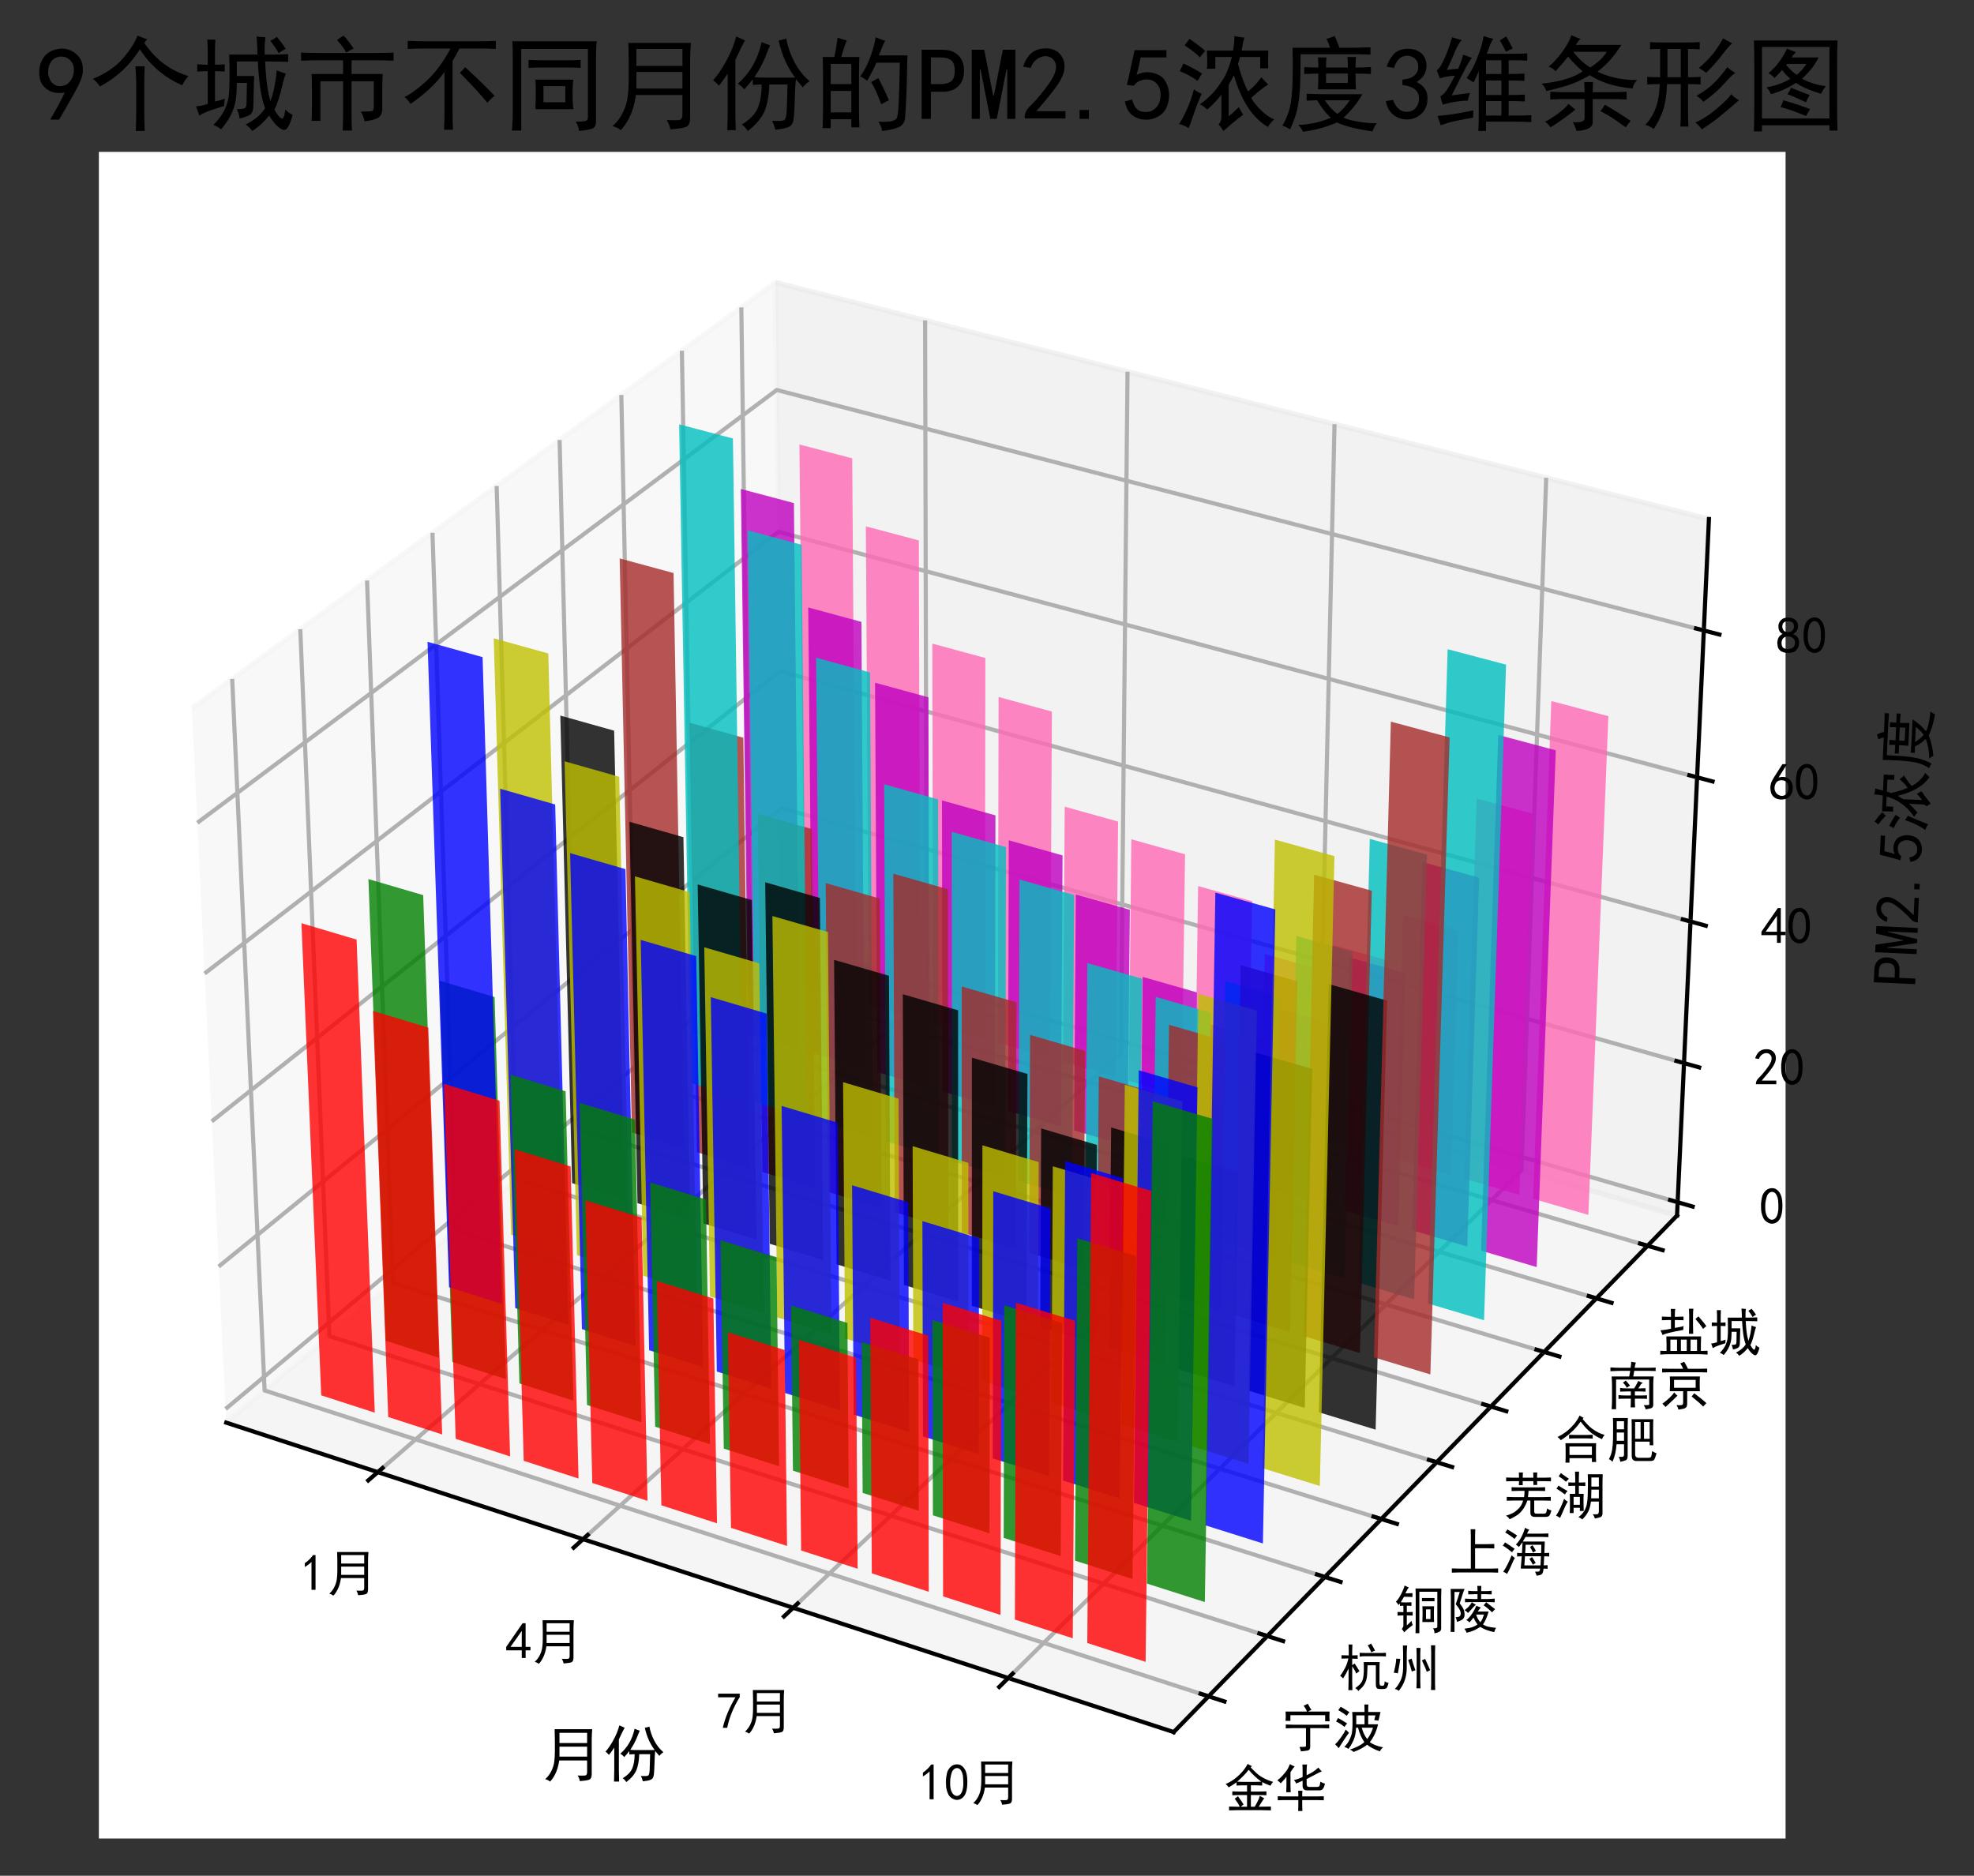 <?xml version="1.0" encoding="utf-8" standalone="no"?>
<!DOCTYPE svg PUBLIC "-//W3C//DTD SVG 1.1//EN"
  "http://www.w3.org/Graphics/SVG/1.1/DTD/svg11.dtd">
<!-- Created with matplotlib (https://matplotlib.org/) -->
<svg height="362.732pt" version="1.1" viewBox="0 0 381.716 362.732" width="381.716pt" xmlns="http://www.w3.org/2000/svg" xmlns:xlink="http://www.w3.org/1999/xlink">
 <rect x="0" y="0" width="381.716" height="362.732" fill="#333333" stroke="none"/>
 <defs>
  <style type="text/css">*{stroke-linecap:butt;stroke-linejoin:round;}</style>
 </defs>
 <g id="figure_1">
  <g id="patch_1">
   <path d="M 0 362.732 
L 381.716 362.732 
L 381.716 0 
L 0 0 
z
" style="fill:none;"/>
  </g>
  <g id="patch_2">
   <path d="M 19.12 355.532 
L 345.28 355.532 
L 345.28 29.372 
L 19.12 29.372 
z
" style="fill:#ffffff;"/>
  </g>
  <g id="pane3d_1">
   <g id="patch_3">
    <path d="M 43.747 275.111 
L 151.456 184.828 
L 149.959 54.623 
L 37.096 136.985 
" style="fill:#f2f2f2;opacity:0.5;stroke:#f2f2f2;stroke-linejoin:miter;"/>
   </g>
  </g>
  <g id="pane3d_2">
   <g id="patch_4">
    <path d="M 151.456 184.828 
L 324.29 235.064 
L 330.458 100.374 
L 149.959 54.623 
" style="fill:#e6e6e6;opacity:0.5;stroke:#e6e6e6;stroke-linejoin:miter;"/>
   </g>
  </g>
  <g id="pane3d_3">
   <g id="patch_5">
    <path d="M 43.747 275.111 
L 226.96 334.948 
L 324.29 235.064 
L 151.456 184.828 
" style="fill:#ececec;opacity:0.5;stroke:#ececec;stroke-linejoin:miter;"/>
   </g>
  </g>
  <g id="axis3d_1">
   <g id="line2d_1">
    <path d="M 43.747 275.111 
L 226.96 334.948 
" style="fill:none;stroke:#000000;stroke-linecap:square;stroke-width:0.8;"/>
   </g>
   <g id="text_1">
    <!-- 月份 -->
    <g transform="translate(104.672 343.444)scale(0.12 -0.12)">
     <defs>
      <path d="M 82.031 75.391 
Q 81.25 66.016 81.25 58.594 
L 81.25 3.125 
Q 81.25 -4.297 77.344 -5.859 
Q 73.438 -7.422 62.109 -8.203 
Q 61.328 -3.516 58.594 0.781 
Q 67.188 0.391 70.5 0.781 
Q 73.828 1.172 73.828 6.25 
L 73.828 25 
L 28.906 25 
Q 26.953 12.109 22.656 3.516 
Q 18.359 -5.078 14.062 -8.984 
Q 10.938 -6.25 6.25 -5.078 
Q 12.5 0.391 16.203 8 
Q 19.922 15.625 20.891 23.047 
Q 21.875 30.469 21.875 39.453 
L 21.875 56.641 
Q 21.875 65.234 21.484 75.391 
L 82.031 75.391 
z
M 73.828 53.125 
L 73.828 69.531 
L 29.297 69.531 
L 29.297 53.125 
z
M 73.828 31.25 
L 73.828 47.266 
L 29.297 47.266 
L 29.297 31.25 
z
" id="SimHei-26376"/>
      <path d="M 74.219 79.688 
Q 76.172 68.359 82.031 57.031 
Q 87.891 45.703 96.875 38.281 
Q 94.141 37.109 90.234 32.422 
Q 87.5 35.547 83.594 40.234 
Q 82.812 35.547 82.422 20.5 
Q 82.031 5.469 81.047 0.391 
Q 80.078 -4.688 75.781 -6.25 
Q 71.484 -7.812 63.672 -8.594 
Q 62.5 -3.906 60.547 0 
Q 68.75 -0.391 71.484 0.391 
Q 74.219 1.172 74.609 9.172 
Q 75 17.188 75.391 35.156 
L 57.812 35.156 
Q 57.422 20.312 53.516 10.156 
Q 49.609 0 37.109 -9.766 
Q 33.984 -5.469 31.25 -3.516 
Q 42.969 3.516 46.672 12.5 
Q 50.391 21.484 50.391 35.156 
Q 46.875 35.156 41.797 34.766 
L 41.797 40.234 
Q 38.672 35.938 33.594 30.469 
Q 31.25 33.594 27.344 35.938 
Q 44.922 51.172 50.391 76.172 
Q 53.906 74.609 58.594 73.047 
Q 56.641 68.75 53.516 60.734 
Q 50.391 52.734 43.359 42.188 
Q 47.656 41.797 53.125 41.797 
L 82.812 41.797 
Q 71.484 56.641 66.797 77.734 
Q 71.484 78.516 74.219 79.688 
z
M 3.516 39.453 
Q 8.984 44.922 16.016 57.609 
Q 23.047 70.312 25.781 81.641 
Q 30.859 79.297 34.375 77.734 
Q 32.031 74.219 25 58.984 
L 25 9.766 
Q 25 1.172 25.391 -8.984 
L 17.188 -8.984 
Q 17.578 0.781 17.578 9.766 
L 17.578 45.703 
Q 12.109 37.5 8.984 33.984 
Q 6.641 36.719 3.516 39.453 
z
" id="SimHei-20221"/>
     </defs>
     <use xlink:href="#SimHei-26376"/>
     <use x="100" xlink:href="#SimHei-20221"/>
    </g>
   </g>
   <g id="Line3DCollection_1">
    <path d="M 73.055 284.683 
L 179.206 192.894 
L 178.888 61.956 
" style="fill:none;stroke:#b0b0b0;stroke-width:0.8;"/>
    <path d="M 112.745 297.646 
L 216.725 203.799 
L 218.032 71.877 
" style="fill:none;stroke:#b0b0b0;stroke-width:0.8;"/>
    <path d="M 153.37 310.914 
L 255.052 214.939 
L 258.057 82.023 
" style="fill:none;stroke:#b0b0b0;stroke-width:0.8;"/>
    <path d="M 194.961 324.498 
L 294.214 226.322 
L 298.993 92.399 
" style="fill:none;stroke:#b0b0b0;stroke-width:0.8;"/>
   </g>
   <g id="xtick_1">
    <g id="line2d_2">
     <path d="M 73.98 283.884 
L 71.202 286.286 
" style="fill:none;stroke:#000000;stroke-linecap:square;stroke-width:0.8;"/>
    </g>
    <g id="text_2">
     <!-- 1月 -->
     <g transform="translate(58.046 307.673)scale(0.1 -0.1)">
      <defs>
       <path d="M 21.875 56.25 
Q 16.797 51.172 8.984 46.484 
L 8.984 53.906 
Q 18.75 60.547 25 69.531 
L 29.688 69.531 
L 29.688 2.344 
L 21.875 2.344 
z
" id="SimHei-49"/>
      </defs>
      <use xlink:href="#SimHei-49"/>
      <use x="50" xlink:href="#SimHei-26376"/>
     </g>
    </g>
   </g>
   <g id="xtick_2">
    <g id="line2d_3">
     <path d="M 113.652 296.828 
L 110.928 299.286 
" style="fill:none;stroke:#000000;stroke-linecap:square;stroke-width:0.8;"/>
    </g>
    <g id="text_3">
     <!-- 4月 -->
     <g transform="translate(97.771 320.86)scale(0.1 -0.1)">
      <defs>
       <path d="M 31.25 17.188 
L 1.172 17.188 
L 1.172 23.828 
L 32.812 69.531 
L 38.672 69.531 
L 38.672 23.828 
L 48.047 23.828 
L 48.047 17.188 
L 38.672 17.188 
L 38.672 2.344 
L 31.25 2.344 
z
M 31.25 23.828 
L 31.25 54.688 
L 9.375 23.828 
z
" id="SimHei-52"/>
      </defs>
      <use xlink:href="#SimHei-52"/>
      <use x="50" xlink:href="#SimHei-26376"/>
     </g>
    </g>
   </g>
   <g id="xtick_3">
    <g id="line2d_4">
     <path d="M 154.257 310.076 
L 151.591 312.593 
" style="fill:none;stroke:#000000;stroke-linecap:square;stroke-width:0.8;"/>
    </g>
    <g id="text_4">
     <!-- 7月 -->
     <g transform="translate(138.434 334.359)scale(0.1 -0.1)">
      <defs>
       <path d="M 13.281 2.344 
Q 20.312 32.031 37.891 61.328 
L 4.297 61.328 
L 4.297 68.359 
L 46.094 68.359 
L 46.094 61.719 
Q 27.734 32.031 21.875 2.344 
L 13.281 2.344 
z
" id="SimHei-55"/>
      </defs>
      <use xlink:href="#SimHei-55"/>
      <use x="50" xlink:href="#SimHei-26376"/>
     </g>
    </g>
   </g>
   <g id="xtick_4">
    <g id="line2d_5">
     <path d="M 195.828 323.64 
L 193.223 326.217 
" style="fill:none;stroke:#000000;stroke-linecap:square;stroke-width:0.8;"/>
    </g>
    <g id="text_5">
     <!-- 10月 -->
     <g transform="translate(177.568 348.18)scale(0.1 -0.1)">
      <defs>
       <path d="M 3.125 29.297 
Q 3.906 50 6.438 56.047 
Q 8.984 62.109 13.672 66.016 
Q 18.359 69.922 25.188 69.922 
Q 32.031 69.922 37.109 64.25 
Q 42.188 58.594 43.75 50 
Q 45.312 41.406 44.719 30.266 
Q 44.141 19.141 40.812 12.109 
Q 37.5 5.078 30.859 2.344 
Q 24.219 -0.391 17.578 2.922 
Q 10.938 6.25 8.203 11.719 
Q 5.469 17.188 4.297 23.234 
Q 3.125 29.297 3.906 50 
z
M 12.891 52.734 
Q 10.547 31.25 12.5 22.844 
Q 14.453 14.453 18.938 10.938 
Q 23.438 7.422 28.125 9.562 
Q 32.812 11.719 34.953 18.156 
Q 37.109 24.609 37.109 32.219 
Q 37.109 39.844 36.516 46.094 
Q 35.938 52.344 33 57.422 
Q 30.078 62.5 25.188 62.688 
Q 20.312 62.891 16.594 57.812 
Q 12.891 52.734 10.547 31.25 
z
" id="SimHei-48"/>
      </defs>
      <use xlink:href="#SimHei-49"/>
      <use x="50" xlink:href="#SimHei-48"/>
      <use x="100" xlink:href="#SimHei-26376"/>
     </g>
    </g>
   </g>
  </g>
  <g id="axis3d_2">
   <g id="line2d_6">
    <path d="M 324.29 235.064 
L 226.96 334.948 
" style="fill:none;stroke:#000000;stroke-linecap:square;stroke-width:0.8;"/>
   </g>
   <g id="Line3DCollection_2">
    <path d="M 44.9 131.289 
L 51.169 268.89 
L 233.694 328.037 
" style="fill:none;stroke:#b0b0b0;stroke-width:0.8;"/>
    <path d="M 58.068 121.68 
L 63.7 258.386 
L 245.055 316.378 
" style="fill:none;stroke:#b0b0b0;stroke-width:0.8;"/>
    <path d="M 70.975 112.261 
L 75.994 248.082 
L 256.189 304.952 
" style="fill:none;stroke:#b0b0b0;stroke-width:0.8;"/>
    <path d="M 83.629 103.027 
L 88.057 237.97 
L 267.104 293.751 
" style="fill:none;stroke:#b0b0b0;stroke-width:0.8;"/>
    <path d="M 96.038 93.972 
L 99.896 228.047 
L 277.805 282.769 
" style="fill:none;stroke:#b0b0b0;stroke-width:0.8;"/>
    <path d="M 108.208 85.091 
L 111.516 218.306 
L 288.299 271.999 
" style="fill:none;stroke:#b0b0b0;stroke-width:0.8;"/>
    <path d="M 120.146 76.379 
L 122.925 208.743 
L 298.592 261.437 
" style="fill:none;stroke:#b0b0b0;stroke-width:0.8;"/>
    <path d="M 131.859 67.831 
L 134.127 199.353 
L 308.689 251.074 
" style="fill:none;stroke:#b0b0b0;stroke-width:0.8;"/>
    <path d="M 143.353 59.444 
L 145.129 190.131 
L 318.596 240.907 
" style="fill:none;stroke:#b0b0b0;stroke-width:0.8;"/>
   </g>
   <g id="xtick_5">
    <g id="line2d_7">
     <path d="M 232.156 327.539 
L 236.775 329.035 
" style="fill:none;stroke:#000000;stroke-linecap:square;stroke-width:0.8;"/>
    </g>
    <g id="text_6">
     <!-- 金华 -->
     <g transform="translate(236.574 349.311)scale(0.1 -0.1)">
      <defs>
       <path d="M 28.125 19.531 
Q 34.375 10.938 39.062 3.516 
Q 36.328 1.953 33.594 -0.781 
L 45.703 -0.781 
L 45.703 21.875 
L 32.422 21.875 
Q 26.953 21.875 17.188 21.484 
L 17.188 28.906 
Q 26.953 28.516 32.031 28.516 
L 45.703 28.516 
L 45.703 40.625 
Q 32.812 40.625 25.391 40.234 
L 25.391 46.484 
Q 19.141 41.797 10.156 36.719 
Q 7.812 40.234 4.297 43.359 
Q 11.719 46.094 19.531 51.562 
Q 27.344 57.031 34.766 65.031 
Q 42.188 73.047 46.875 82.031 
Q 47.656 81.25 55.078 77.734 
L 52.734 75.391 
Q 57.031 70.703 63.281 64.844 
Q 69.531 58.984 78.125 54.484 
Q 86.719 50 96.094 47.266 
Q 92.969 44.141 91.016 39.844 
Q 83.203 42.578 75 46.875 
L 75 40.234 
Q 67.188 40.625 62.5 40.625 
L 53.125 40.625 
L 53.125 28.516 
L 66.797 28.516 
Q 73.438 28.516 83.203 28.906 
L 83.203 21.484 
Q 73.828 21.875 66.797 21.875 
L 53.125 21.875 
L 53.125 -0.781 
L 60.547 -0.781 
Q 69.531 14.844 70.312 20.312 
Q 73.828 17.969 78.906 15.625 
Q 76.172 12.109 68.359 -0.781 
Q 80.469 -0.781 91.797 -0.391 
L 91.797 -7.812 
Q 80.469 -7.422 73.438 -7.422 
L 26.953 -7.422 
Q 18.75 -7.422 10.938 -7.812 
L 10.938 -0.391 
Q 19.141 -0.781 26.953 -0.781 
L 31.641 -0.781 
Q 28.906 5.469 21.875 14.844 
Q 25.391 17.188 28.125 19.531 
z
M 26.562 47.656 
Q 32.422 47.266 37.5 47.266 
L 60.938 47.266 
Q 66.797 47.656 73.438 47.656 
Q 66.797 52.344 59.953 58.781 
Q 53.125 65.234 48.828 70.703 
Q 44.531 64.844 38.469 58.781 
Q 32.422 52.734 26.562 47.656 
z
" id="SimHei-37329"/>
       <path d="M 61.719 80.859 
Q 60.938 76.172 60.938 69.531 
L 60.938 60.156 
Q 66.797 62.891 72.062 66.016 
Q 77.344 69.141 83.594 75 
Q 85.938 71.875 90.234 67.578 
Q 85.156 65.625 76.562 60.938 
Q 67.969 56.25 60.938 52.734 
L 60.938 42.578 
Q 60.938 37.5 66.406 37.5 
L 80.078 37.5 
Q 85.156 37.5 85.938 39.844 
Q 86.719 42.188 87.5 47.656 
Q 92.188 44.922 96.484 43.75 
Q 94.531 36.328 92.188 33.594 
Q 89.844 30.859 85.547 30.859 
L 61.719 30.859 
Q 53.516 30.859 53.125 39.062 
L 53.125 49.609 
Q 44.922 45.703 40.625 44.141 
Q 39.453 47.656 36.328 50.781 
Q 43.75 52.344 53.125 56.641 
L 53.125 68.75 
Q 53.125 76.172 52.734 80.859 
L 61.719 80.859 
z
M 44.922 19.141 
Q 44.922 25.781 44.531 30.078 
L 52.734 30.078 
Q 52.344 26.562 52.344 19.141 
L 80.469 19.141 
Q 86.328 19.141 94.141 19.531 
L 94.141 11.719 
Q 86.719 12.109 80.859 12.109 
L 52.344 12.109 
Q 52.344 -3.906 52.734 -8.984 
L 44.531 -8.984 
Q 44.922 -3.516 44.922 12.109 
L 16.406 12.109 
Q 11.328 12.109 5.078 11.719 
L 5.078 19.531 
Q 11.328 19.141 16.797 19.141 
z
M 37.891 76.953 
Q 35.156 74.609 33.594 71.875 
Q 32.031 69.141 29.688 66.016 
L 29.688 40.625 
Q 29.688 34.375 30.078 27.344 
L 21.484 27.344 
Q 21.875 34.766 21.875 40.625 
L 21.875 57.422 
Q 20.312 54.688 17.188 51.359 
Q 14.062 48.047 10.938 44.531 
Q 7.422 48.047 4.297 50.391 
Q 9.766 54.297 14.25 59.375 
Q 18.75 64.453 21.484 68.156 
Q 24.219 71.875 25.969 75.578 
Q 27.734 79.297 28.516 81.641 
Q 32.422 79.297 37.891 76.953 
z
" id="SimHei-21326"/>
      </defs>
      <use xlink:href="#SimHei-37329"/>
      <use x="100" xlink:href="#SimHei-21326"/>
     </g>
    </g>
   </g>
   <g id="xtick_6">
    <g id="line2d_8">
     <path d="M 243.528 315.89 
L 248.114 317.356 
" style="fill:none;stroke:#000000;stroke-linecap:square;stroke-width:0.8;"/>
    </g>
    <g id="text_7">
     <!-- 宁波 -->
     <g transform="translate(247.81 337.745)scale(0.1 -0.1)">
      <defs>
       <path d="M 34.766 -0.781 
Q 41.406 -0.781 44.328 -0.578 
Q 47.266 -0.391 47.266 1.562 
L 47.266 35.547 
L 22.266 35.547 
Q 17.969 35.547 8.203 35.156 
L 8.203 42.578 
Q 15.625 42.188 23.047 42.188 
L 76.953 42.188 
Q 82.812 42.188 92.188 42.578 
L 92.188 35.156 
Q 82.812 35.547 76.953 35.547 
L 55.469 35.547 
L 55.469 -0.391 
Q 55.469 -6.641 50.969 -7.609 
Q 46.484 -8.594 37.5 -9.375 
Q 37.109 -6.641 34.766 -0.781 
z
M 92.969 67.578 
Q 92.578 62.5 92.578 57.422 
Q 92.578 52.734 92.969 48.828 
L 84.375 48.828 
L 84.375 60.547 
L 17.188 60.547 
L 17.188 49.609 
L 7.812 49.609 
Q 8.203 53.906 8.203 58.594 
Q 8.203 63.281 7.812 67.578 
L 49.219 67.578 
Q 46.484 74.609 42.578 78.906 
Q 46.875 80.469 50.781 82.812 
Q 53.516 77.344 57.812 70.703 
Q 54.297 69.531 51.172 67.578 
z
" id="SimHei-23425"/>
       <path d="M 79.297 51.172 
Q 80.859 56.25 81.641 60.156 
L 67.578 60.156 
L 67.578 42.969 
L 86.719 42.969 
Q 84.375 32.812 80.078 23.625 
Q 75.781 14.453 70.703 8.594 
Q 74.609 5.469 81.25 2.734 
Q 87.891 0 96.484 -1.562 
Q 92.188 -4.688 90.234 -9.375 
Q 82.031 -6.641 75 -2.734 
Q 67.969 1.172 65.625 3.516 
Q 61.719 0.391 55.266 -3.312 
Q 48.828 -7.031 39.062 -10.547 
Q 37.109 -7.812 32.031 -5.859 
Q 39.453 -3.906 47.844 0.391 
Q 56.25 4.688 60.156 8.594 
Q 51.953 20.312 48.047 36.328 
L 44.141 36.328 
Q 43.75 21.875 38.859 11.328 
Q 33.984 0.781 29.297 -4.688 
Q 26.562 -2.344 21.484 -0.781 
Q 27.344 5.078 30.469 11.125 
Q 33.594 17.188 35.344 23.047 
Q 37.109 28.906 37.297 44.141 
Q 37.5 59.375 36.719 66.797 
L 60.547 66.797 
Q 60.547 75.781 60.156 81.25 
L 67.969 81.25 
Q 67.578 76.562 67.578 66.797 
L 91.406 66.797 
Q 91.016 64.453 89.844 59.953 
Q 88.672 55.469 87.5 50 
Q 82.812 50.781 79.297 51.172 
z
M 55.078 36.328 
Q 59.375 21.875 65.625 14.453 
Q 72.656 23.047 76.953 36.328 
z
M 30.469 26.562 
Q 26.562 21.484 19.719 11.125 
Q 12.891 0.781 10.547 -3.125 
Q 7.422 0.781 3.516 4.297 
Q 8.203 8.203 14.641 17.188 
Q 21.094 26.172 24.219 32.812 
L 30.469 26.562 
z
M 60.547 42.969 
L 60.547 60.156 
L 44.531 60.156 
L 44.531 42.969 
z
M 14.453 76.953 
Q 25 70.703 31.25 66.406 
Q 28.125 62.891 26.172 59.375 
Q 19.531 64.844 9.766 70.312 
Q 12.109 73.438 14.453 76.953 
z
M 9.375 55.078 
Q 17.578 50.781 26.953 44.531 
Q 23.828 41.797 21.875 37.891 
Q 14.453 44.141 5.469 48.438 
Q 7.031 51.172 9.375 55.078 
z
" id="SimHei-27874"/>
      </defs>
      <use xlink:href="#SimHei-23425"/>
      <use x="100" xlink:href="#SimHei-27874"/>
     </g>
    </g>
   </g>
   <g id="xtick_7">
    <g id="line2d_9">
     <path d="M 254.672 304.473 
L 259.227 305.91 
" style="fill:none;stroke:#000000;stroke-linecap:square;stroke-width:0.8;"/>
    </g>
    <g id="text_8">
     <!-- 杭州 -->
     <g transform="translate(258.822 326.024)scale(0.1 -0.1)">
      <defs>
       <path d="M 34.375 23.828 
Q 32.031 30.078 26.562 37.891 
L 26.562 7.812 
Q 26.562 0 26.953 -8.203 
L 19.141 -8.203 
Q 19.531 0.391 19.531 7.812 
L 19.531 33.594 
Q 15.234 24.219 8.984 14.453 
Q 5.859 17.969 3.125 19.531 
Q 8.203 25.781 12.688 34.562 
Q 17.188 43.359 19.141 53.125 
Q 11.719 53.125 5.859 52.734 
L 5.859 59.375 
Q 12.109 58.984 19.922 58.984 
L 19.922 68.359 
Q 19.922 74.219 19.531 80.078 
L 26.953 80.078 
Q 26.562 75 26.562 68.359 
L 26.562 58.984 
Q 31.25 58.984 37.109 59.375 
L 37.109 52.344 
Q 31.25 52.734 26.562 52.734 
L 26.562 40.234 
Q 28.906 41.406 31.25 43.359 
Q 34.375 39.062 40.625 28.516 
Q 37.5 26.562 34.375 23.828 
z
M 79.688 46.094 
Q 79.297 41.406 79.297 32.031 
L 79.297 7.031 
Q 79.297 1.953 80.859 0.969 
Q 82.422 0 84.953 0.188 
Q 87.5 0.391 88.281 1.953 
Q 89.062 3.516 89.453 8.984 
Q 92.969 6.25 96.875 5.859 
Q 94.531 -3.516 92.375 -4.688 
Q 90.234 -5.859 86.906 -6.047 
Q 83.594 -6.25 77.922 -5.859 
Q 72.266 -5.469 72.266 2.734 
L 72.266 39.844 
L 56.25 39.844 
Q 55.859 28.125 55.469 21.875 
Q 55.078 15.625 53.516 10.547 
Q 51.953 5.469 48.625 0.781 
Q 45.312 -3.906 38.281 -9.766 
Q 37.109 -7.031 32.422 -4.297 
Q 40.625 1.562 43.547 5.656 
Q 46.484 9.766 47.656 15.234 
Q 48.828 20.703 49.016 27.922 
Q 49.219 35.156 48.828 46.094 
L 79.688 46.094 
z
M 83.203 63.672 
Q 85.938 63.672 91.797 64.062 
L 91.797 57.031 
Q 86.328 57.422 82.422 57.422 
L 50.781 57.422 
Q 45.312 57.422 41.016 56.641 
L 41.016 64.062 
Q 45.312 63.672 50.781 63.672 
z
M 62.891 82.031 
Q 66.406 76.953 70.703 68.359 
Q 66.406 66.797 63.672 64.844 
Q 59.766 73.828 56.641 78.516 
Q 60.938 80.078 62.891 82.031 
z
" id="SimHei-26477"/>
       <path d="M 86.719 4.297 
Q 86.719 1.172 87.109 -7.812 
L 78.906 -7.812 
Q 79.297 -0.781 79.297 4.297 
L 79.297 64.844 
Q 79.297 69.922 78.906 78.516 
L 87.109 78.516 
Q 86.719 68.359 86.719 64.844 
z
M 32.812 78.125 
Q 32.031 69.141 32.031 62.891 
L 32.031 34.766 
Q 32.031 23.438 28.703 12.5 
Q 25.391 1.562 16.797 -9.375 
Q 12.891 -6.641 8.984 -5.859 
Q 14.062 -1.172 19.328 8.781 
Q 24.609 18.75 25 33.984 
L 25 63.281 
Q 25 69.922 24.609 78.125 
L 32.812 78.125 
z
M 58.594 73.438 
Q 58.203 66.016 58.203 61.328 
L 58.203 9.375 
Q 58.203 3.906 58.594 -4.688 
L 50.781 -4.688 
Q 51.172 4.297 51.172 9.375 
L 51.172 60.938 
Q 51.172 66.016 50.781 73.438 
L 58.594 73.438 
z
M 7.031 25.391 
Q 8.594 32.031 9.953 38.672 
Q 11.328 45.312 11.719 52.734 
Q 16.797 52.344 19.531 52.344 
Q 19.141 49.219 17.969 41.984 
Q 16.797 34.766 14.844 24.219 
Q 11.328 25.391 7.031 25.391 
z
M 67.578 52.344 
Q 74.219 37.5 77.344 30.469 
Q 74.219 28.516 70.703 27.344 
Q 67.969 35.938 61.328 49.219 
Q 64.062 50.781 67.578 52.344 
z
M 41.406 52.734 
Q 45.703 38.672 48.828 30.078 
Q 44.922 29.297 41.797 27.734 
Q 39.453 37.5 34.766 50 
Q 36.719 51.172 41.406 52.734 
z
" id="SimHei-24030"/>
      </defs>
      <use xlink:href="#SimHei-26477"/>
      <use x="100" xlink:href="#SimHei-24030"/>
     </g>
    </g>
   </g>
   <g id="xtick_8">
    <g id="line2d_10">
     <path d="M 265.597 293.281 
L 270.121 294.691 
" style="fill:none;stroke:#000000;stroke-linecap:square;stroke-width:0.8;"/>
    </g>
    <g id="text_9">
     <!-- 铜陵 -->
     <g transform="translate(269.617 314.767)scale(0.1 -0.1)">
      <defs>
       <path d="M 91.016 75.781 
Q 90.625 67.969 90.625 60.156 
L 90.625 -1.562 
Q 90.625 -5.469 87.688 -7.422 
Q 84.766 -9.375 77.734 -10.938 
Q 77.734 -5.469 75 -1.172 
Q 82.812 -1.562 83.203 1.562 
L 83.203 69.531 
L 48.438 69.531 
L 48.438 -10.547 
L 41.016 -10.547 
Q 41.406 -3.516 41.406 6.25 
L 41.406 60.156 
Q 41.406 71.094 41.016 75.781 
L 91.016 75.781 
z
M 28.125 77.734 
Q 25.391 75 21.484 66.406 
Q 28.906 66.406 35.156 66.797 
L 35.156 59.375 
Q 28.906 59.766 24.609 59.766 
L 18.75 59.766 
Q 15.234 53.906 12.5 49.219 
Q 17.188 48.828 22.266 48.828 
Q 27.734 48.828 33.203 49.219 
L 33.203 42.188 
Q 27.344 42.578 24.219 42.578 
L 24.219 30.078 
Q 29.688 30.078 35.547 30.469 
L 35.547 23.438 
Q 29.688 23.828 24.219 23.828 
L 24.219 4.297 
Q 29.297 8.984 33.203 13.281 
Q 34.375 8.203 35.547 5.078 
Q 32.422 2.734 27.531 -1.172 
Q 22.656 -5.078 19.141 -8.984 
Q 16.797 -4.688 14.453 -2.344 
Q 16.406 -0.781 17.578 3.125 
L 17.578 23.828 
Q 11.719 23.828 6.25 23.438 
L 6.25 30.469 
Q 12.5 30.078 17.578 30.078 
L 17.578 42.578 
Q 15.625 42.578 10.938 42.188 
L 10.938 46.875 
Q 10.156 46.484 8.203 43.75 
Q 5.859 48.047 3.125 50 
Q 9.375 57.031 14.062 66.594 
Q 18.75 76.172 19.922 81.641 
Q 24.219 79.297 28.125 77.734 
z
M 76.953 41.406 
Q 76.562 35.938 76.562 26.172 
Q 76.562 16.406 76.953 10.938 
L 54.297 10.938 
Q 54.688 17.969 54.688 26.953 
Q 54.688 36.328 54.297 41.406 
L 76.953 41.406 
z
M 69.922 16.797 
L 69.922 35.547 
L 61.328 35.547 
L 61.328 16.797 
z
M 77.734 51.172 
L 53.516 51.172 
L 53.516 57.422 
L 77.734 57.422 
z
" id="SimHei-38108"/>
       <path d="M 67.578 39.062 
Q 65.625 37.5 64.453 35.547 
Q 63.281 33.594 61.328 31.25 
L 82.422 31.25 
Q 80.469 24.219 77.734 17.766 
Q 75 11.328 71.484 6.25 
Q 76.562 3.125 81.641 1.953 
Q 86.719 0.781 96.875 -0.391 
Q 94.141 -4.297 93.359 -8.594 
Q 83.984 -6.641 77.531 -4.094 
Q 71.094 -1.562 66.406 1.562 
Q 59.375 -2.734 54.484 -5.078 
Q 49.609 -7.422 39.844 -9.766 
Q 38.672 -5.859 35.547 -1.953 
Q 45.703 -0.781 51.172 1.172 
Q 56.641 3.125 60.938 6.25 
Q 57.812 10.547 55.859 14.062 
Q 53.906 17.578 53.125 19.531 
Q 51.172 16.797 49.609 15.031 
Q 48.047 13.281 45.312 10.156 
Q 43.359 12.891 39.062 14.844 
Q 43.75 17.578 49.609 25.969 
Q 55.469 34.375 58.594 42.578 
Q 62.109 40.625 67.578 39.062 
z
M 35.938 75 
Q 34.766 73.047 31.828 63.672 
Q 28.906 54.297 26.562 46.875 
Q 33.594 38.281 34.953 32.812 
Q 36.328 27.344 35.734 22.844 
Q 35.156 18.359 31.25 15.625 
Q 27.344 12.891 21.094 11.328 
Q 20.703 16.406 18.359 20.312 
Q 25.391 20.312 27.141 22.844 
Q 28.906 25.391 28.312 29.297 
Q 27.734 33.203 25 37.297 
Q 22.266 41.406 18.75 45.312 
Q 20.703 50.391 22.656 56.641 
L 26.562 69.141 
L 16.406 69.141 
L 16.406 -8.203 
L 8.984 -8.203 
Q 9.375 0.781 9.375 13.281 
L 9.375 58.984 
Q 9.375 67.969 8.984 75 
L 35.938 75 
z
M 67.969 70.703 
L 75.391 70.703 
Q 82.031 70.703 88.281 71.484 
L 88.281 64.453 
Q 82.031 64.844 75 64.844 
L 67.969 64.844 
L 67.969 55.469 
L 81.641 55.469 
Q 87.5 55.859 94.141 56.25 
L 94.141 49.219 
Q 87.5 49.609 81.641 49.609 
L 52.344 49.609 
Q 44.531 49.609 36.719 49.219 
L 36.719 56.25 
Q 44.141 55.859 52.344 55.469 
L 60.938 55.469 
L 60.938 64.844 
L 56.25 64.844 
Q 49.219 64.844 42.969 64.453 
L 42.969 71.484 
Q 48.438 70.703 56.25 70.703 
L 60.938 70.703 
L 60.938 73.438 
Q 60.938 76.562 60.547 80.859 
L 68.359 80.859 
Q 67.969 77.344 67.969 73.828 
z
M 77.734 49.219 
Q 81.25 46.484 85.734 42.969 
Q 90.234 39.453 94.922 35.938 
Q 92.188 32.812 89.062 29.688 
Q 84.766 33.984 80.469 37.5 
Q 76.172 41.016 72.656 43.359 
Q 75 45.703 77.734 49.219 
z
M 57.812 44.531 
Q 55.078 42.578 51.562 38.281 
Q 48.047 33.984 42.578 28.516 
Q 39.844 31.641 35.938 33.984 
Q 39.844 36.719 43.359 40.234 
Q 46.875 43.75 50 49.219 
Q 53.516 46.484 57.812 44.531 
z
M 66.406 10.547 
Q 69.141 14.062 70.703 17.766 
Q 72.266 21.484 73.438 25.391 
L 58.203 25.391 
Q 59.375 21.875 61.125 18.156 
Q 62.891 14.453 66.406 10.547 
z
" id="SimHei-38517"/>
      </defs>
      <use xlink:href="#SimHei-38108"/>
      <use x="100" xlink:href="#SimHei-38517"/>
     </g>
    </g>
   </g>
   <g id="xtick_9">
    <g id="line2d_11">
     <path d="M 276.309 282.309 
L 280.801 283.69 
" style="fill:none;stroke:#000000;stroke-linecap:square;stroke-width:0.8;"/>
    </g>
    <g id="text_10">
     <!-- 上海 -->
     <g transform="translate(280.201 303.652)scale(0.1 -0.1)">
      <defs>
       <path d="M 50.781 79.297 
Q 50.391 72.656 50.391 66.797 
L 50.391 50.391 
L 72.656 50.391 
Q 80.469 50.391 87.5 50.781 
L 87.5 42.188 
Q 79.688 42.578 71.875 42.578 
L 50.391 42.578 
L 50.391 3.125 
L 81.25 3.125 
Q 87.109 3.125 94.922 3.516 
L 94.922 -4.688 
Q 87.5 -4.297 81.25 -4.297 
L 19.531 -4.297 
Q 13.281 -4.297 5.469 -4.688 
L 5.469 3.516 
Q 12.891 3.125 19.531 3.125 
L 42.188 3.125 
L 42.188 66.406 
Q 42.188 72.266 41.797 79.297 
L 50.781 79.297 
z
" id="SimHei-19978"/>
       <path d="M 83.203 9.375 
Q 85.938 9.375 90.625 9.766 
L 90.625 2.734 
Q 87.5 3.125 82.812 3.125 
Q 82.031 -5.859 79.094 -7.812 
Q 76.172 -9.766 69.531 -10.547 
Q 68.359 -7.031 66.406 -2.734 
Q 72.266 -3.125 74.016 -2.141 
Q 75.781 -1.172 76.172 3.125 
L 38.672 3.125 
Q 39.844 15.234 40.625 26.953 
Q 36.328 26.953 31.641 26.562 
L 31.641 33.594 
Q 35.547 33.203 41.016 33.203 
Q 41.797 47.656 42.188 54.297 
Q 40.234 51.562 35.156 44.922 
Q 32.422 47.656 29.297 49.609 
Q 35.938 56.25 40.422 65.234 
Q 44.922 74.219 46.875 82.031 
Q 51.562 79.297 55.078 78.516 
Q 53.516 76.562 50.781 70.703 
L 78.906 70.703 
Q 86.328 70.703 92.188 71.094 
L 92.188 64.062 
Q 86.328 64.453 78.516 64.453 
L 48.047 64.453 
Q 45.312 59.766 42.578 55.469 
L 85.156 55.469 
Q 84.766 46.094 84.375 33.203 
Q 88.672 33.203 93.75 33.594 
L 93.75 26.562 
Q 88.672 26.953 83.984 26.953 
Q 83.594 21.875 83.203 9.375 
z
M 77.734 26.953 
L 46.875 26.953 
Q 46.094 16.406 45.703 9.375 
L 76.953 9.375 
z
M 48.047 49.219 
Q 48.047 44.141 47.266 33.203 
L 78.125 33.203 
Q 78.125 41.797 78.516 49.219 
z
M 27.344 23.828 
Q 25 20.312 21.484 11.719 
Q 17.969 3.125 12.109 -7.422 
Q 10.547 -5.078 4.688 -3.125 
Q 9.375 3.516 13.672 12.297 
Q 17.969 21.094 21.094 28.906 
Q 23.828 25.781 27.344 23.828 
z
M 21.875 34.766 
Q 11.328 43.359 3.906 47.656 
Q 6.641 50.391 8.203 53.906 
Q 15.234 49.609 26.953 41.406 
Q 23.828 37.891 21.875 34.766 
z
M 12.891 78.906 
Q 20.312 74.609 31.641 67.188 
Q 28.906 63.672 26.562 60.547 
Q 17.578 67.969 8.594 73.047 
Q 11.328 76.172 12.891 78.906 
z
M 60.547 25.391 
Q 64.844 19.141 67.578 14.062 
Q 64.453 12.5 62.109 10.547 
Q 58.984 16.797 55.469 21.875 
Q 58.203 23.828 60.547 25.391 
z
M 61.328 48.438 
Q 65.625 42.188 67.969 37.5 
Q 64.844 35.938 62.5 33.984 
Q 60.156 39.062 56.641 44.922 
L 61.328 48.438 
z
" id="SimHei-28023"/>
      </defs>
      <use xlink:href="#SimHei-19978"/>
      <use x="100" xlink:href="#SimHei-28023"/>
     </g>
    </g>
   </g>
   <g id="xtick_10">
    <g id="line2d_12">
     <path d="M 286.813 271.548 
L 291.275 272.903 
" style="fill:none;stroke:#000000;stroke-linecap:square;stroke-width:0.8;"/>
    </g>
    <g id="text_11">
     <!-- 芜湖 -->
     <g transform="translate(290.58 292.753)scale(0.1 -0.1)">
      <defs>
       <path d="M 68.75 51.172 
Q 75.391 51.172 82.031 51.562 
L 82.031 44.141 
Q 75.781 44.531 69.141 44.531 
L 50 44.531 
Q 49.609 37.891 48.828 32.422 
L 78.906 32.422 
Q 86.719 32.422 92.969 32.812 
L 92.969 25.391 
Q 86.719 25.781 78.906 25.781 
L 60.938 25.781 
L 60.938 4.688 
Q 60.938 0.391 64.844 0.391 
L 79.297 0.391 
Q 81.641 0.391 83.203 1.359 
Q 84.766 2.344 85.938 10.547 
Q 89.062 7.812 94.141 6.641 
Q 91.797 -2.344 89.453 -4.094 
Q 87.109 -5.859 82.812 -5.859 
L 62.109 -5.859 
Q 53.906 -5.859 53.516 1.562 
L 53.516 25.781 
L 47.656 25.781 
Q 44.531 16.406 39.453 9.172 
Q 34.375 1.953 28.703 -1.953 
Q 23.047 -5.859 13.281 -10.547 
Q 11.719 -6.641 6.25 -3.516 
Q 13.281 -1.562 19.141 1.359 
Q 25 4.297 31.047 10.547 
Q 37.109 16.797 39.453 25.781 
L 21.094 25.781 
Q 13.672 25.781 7.812 25.391 
L 7.812 32.812 
Q 13.672 32.422 21.094 32.422 
L 41.406 32.422 
Q 42.188 38.281 42.188 44.531 
L 31.25 44.531 
Q 23.828 44.531 17.188 44.141 
L 17.188 51.562 
Q 23.828 51.172 31.25 51.172 
z
M 31.641 69.922 
Q 31.641 75.391 31.25 80.078 
L 39.062 80.078 
Q 38.672 75.391 38.672 69.922 
L 59.375 69.922 
Q 59.375 75.781 58.984 80.078 
L 66.797 80.078 
Q 66.406 75.781 66.406 69.922 
L 80.469 69.922 
Q 87.109 69.922 93.359 70.312 
L 93.359 62.891 
Q 87.109 63.281 80.469 63.281 
L 66.406 63.281 
Q 66.406 60.547 66.797 55.859 
L 59.375 55.859 
L 59.375 63.281 
L 38.672 63.281 
L 38.672 55.469 
L 31.25 55.469 
Q 31.641 60.547 31.641 63.281 
L 19.531 63.281 
Q 13.281 63.281 6.641 62.891 
L 6.641 70.312 
Q 13.281 69.922 19.531 69.922 
z
" id="SimHei-33436"/>
       <path d="M 93.359 76.562 
Q 92.969 67.969 92.969 62.5 
L 92.969 0.781 
Q 92.969 -4.688 89.062 -6.25 
Q 85.156 -7.812 78.125 -8.984 
Q 77.344 -5.078 74.219 -0.781 
Q 81.25 -1.172 83.391 -0.578 
Q 85.547 0 85.938 4.688 
L 85.938 23.828 
L 70.703 23.828 
Q 69.531 15.625 67.766 10.156 
Q 66.016 4.688 62.688 -0.391 
Q 59.375 -5.469 53.906 -10.938 
Q 51.172 -8.203 46.484 -6.25 
Q 53.516 -1.172 57.422 5.266 
Q 61.328 11.719 62.688 18.75 
Q 64.062 25.781 64.453 35.938 
Q 64.844 46.094 64.844 57.422 
Q 64.844 69.141 64.453 76.562 
L 93.359 76.562 
z
M 49.219 5.469 
L 49.219 11.719 
L 37.109 11.719 
L 37.109 1.562 
L 29.688 1.562 
Q 30.078 6.641 30.078 19.531 
Q 30.078 32.422 29.688 38.672 
L 40.234 38.672 
L 40.234 54.297 
Q 31.25 54.297 26.953 53.906 
L 26.953 60.938 
Q 31.25 60.547 40.234 60.547 
L 40.234 69.922 
Q 40.234 74.609 39.844 81.641 
L 47.656 81.641 
Q 47.266 75.391 47.266 69.922 
L 47.266 60.547 
Q 54.688 60.547 59.766 60.938 
L 59.766 53.906 
Q 54.297 54.297 47.266 54.297 
L 47.266 38.672 
L 56.641 38.672 
Q 56.25 32.812 56.25 24.219 
Q 56.25 15.625 56.641 5.469 
z
M 25.781 23.828 
Q 21.484 16.406 19.328 11.125 
Q 17.188 5.859 14.844 0.781 
Q 12.5 -4.297 10.938 -7.812 
Q 6.641 -4.688 3.125 -3.516 
Q 7.422 2.734 11.906 12.297 
Q 16.406 21.875 18.75 29.297 
Q 21.484 25.781 25.781 23.828 
z
M 85.938 52.734 
L 85.938 70.312 
L 71.484 70.312 
L 71.484 52.734 
z
M 85.938 30.078 
L 85.938 46.875 
L 71.484 46.875 
Q 71.094 34.375 71.094 30.078 
z
M 49.219 17.578 
L 49.219 32.812 
L 37.109 32.812 
L 37.109 17.578 
z
M 7.812 54.688 
Q 12.109 51.953 15.234 50 
L 25.391 44.141 
Q 21.875 40.625 20.312 37.5 
Q 15.625 41.016 12.297 43.359 
Q 8.984 45.703 3.906 48.828 
Q 6.25 51.562 7.812 54.688 
z
M 12.5 78.906 
Q 16.406 76.172 19.922 73.438 
Q 23.438 70.703 28.125 67.969 
L 22.266 62.109 
Q 18.359 65.625 15.234 67.969 
Q 12.109 70.312 8.203 72.656 
Q 10.547 76.172 12.5 78.906 
z
" id="SimHei-28246"/>
      </defs>
      <use xlink:href="#SimHei-33436"/>
      <use x="100" xlink:href="#SimHei-28246"/>
     </g>
    </g>
   </g>
   <g id="xtick_11">
    <g id="line2d_13">
     <path d="M 297.116 260.994 
L 301.547 262.323 
" style="fill:none;stroke:#000000;stroke-linecap:square;stroke-width:0.8;"/>
    </g>
    <g id="text_12">
     <!-- 合肥 -->
     <g transform="translate(300.76 281.907)scale(0.1 -0.1)">
      <defs>
       <path d="M 78.906 28.125 
Q 78.516 24.219 78.516 10.156 
Q 78.516 -3.906 78.906 -8.203 
L 70.703 -8.203 
L 70.703 -0.781 
L 27.344 -0.781 
L 27.344 -9.375 
L 19.531 -9.375 
Q 19.922 -4.688 19.922 8.594 
Q 19.922 22.266 19.531 28.125 
L 78.906 28.125 
z
M 52.734 75 
Q 64.062 61.328 71.094 56.25 
Q 78.125 51.172 83.984 48.438 
Q 89.844 45.703 95.312 44.141 
Q 91.406 39.844 90.234 35.938 
Q 82.422 39.453 76.172 43.359 
Q 69.922 47.266 63.469 53.312 
Q 57.031 59.375 48.828 69.922 
Q 41.406 59.375 34.172 52.531 
Q 26.953 45.703 21.875 41.797 
Q 16.797 37.891 10.547 33.984 
Q 9.766 35.547 4.297 40.234 
Q 12.5 44.141 19.922 49.609 
Q 27.344 55.078 34.766 63.469 
Q 42.188 71.875 46.875 81.641 
Q 51.172 78.906 54.688 77.344 
z
M 70.703 5.469 
L 70.703 21.875 
L 27.344 21.875 
L 27.344 5.469 
z
M 61.328 44.141 
Q 67.578 44.141 72.266 44.531 
L 72.266 37.109 
Q 67.188 37.5 61.719 37.5 
L 39.844 37.5 
Q 31.641 37.5 26.562 37.109 
L 26.562 44.531 
Q 33.984 44.141 39.844 44.141 
z
" id="SimHei-21512"/>
       <path d="M 89.453 74.609 
Q 89.062 71.094 89.062 50.781 
Q 89.062 30.469 89.453 24.219 
L 82.422 24.219 
L 82.422 31.25 
L 54.297 31.25 
L 54.297 6.641 
Q 54.297 0 61.719 0 
L 80.078 0 
Q 84.375 0 85.344 2.344 
Q 86.328 4.688 87.109 12.891 
Q 91.016 10.547 95.703 8.594 
Q 92.969 -0.391 91.406 -3.312 
Q 89.844 -6.25 83.203 -6.25 
L 56.641 -6.25 
Q 47.656 -6.25 47.656 4.297 
L 47.656 63.281 
Q 47.656 69.922 47.266 74.609 
z
M 22.656 1.953 
Q 27.734 1.562 30.266 1.953 
Q 32.812 2.344 32.812 6.641 
L 32.812 26.172 
L 18.359 26.172 
Q 17.578 16.797 16.016 9.172 
Q 14.453 1.562 10.547 -7.812 
Q 7.031 -3.906 3.516 -2.734 
Q 8.203 5.469 9.766 15.234 
Q 11.328 25 11.516 35.938 
Q 11.719 46.875 11.719 58.984 
Q 11.719 71.094 11.328 76.953 
L 40.234 76.953 
Q 39.844 69.141 39.844 61.719 
L 39.844 3.906 
Q 39.844 -3.125 36.328 -4.688 
Q 32.812 -6.25 25.781 -7.812 
Q 25 -3.125 22.656 1.953 
z
M 82.422 36.719 
L 82.422 69.141 
L 71.484 69.141 
L 71.484 36.719 
z
M 64.844 36.719 
L 64.844 69.141 
L 54.297 69.141 
L 54.297 36.719 
z
M 32.812 32.812 
L 32.812 48.828 
L 18.75 48.828 
L 18.75 32.812 
z
M 32.812 55.078 
L 32.812 70.703 
L 18.75 70.703 
L 18.75 55.078 
z
" id="SimHei-32933"/>
      </defs>
      <use xlink:href="#SimHei-21512"/>
      <use x="100" xlink:href="#SimHei-32933"/>
     </g>
    </g>
   </g>
   <g id="xtick_12">
    <g id="line2d_14">
     <path d="M 307.223 250.64 
L 311.625 251.944 
" style="fill:none;stroke:#000000;stroke-linecap:square;stroke-width:0.8;"/>
    </g>
    <g id="text_13">
     <!-- 南京 -->
     <g transform="translate(310.746 271.576)scale(0.1 -0.1)">
      <defs>
       <path d="M 71.094 -1.562 
Q 76.953 -1.562 79.688 -1.359 
Q 82.422 -1.172 81.641 2.734 
L 81.641 48.047 
L 17.578 48.047 
L 17.578 -9.375 
L 8.984 -9.375 
Q 9.766 0.391 9.766 10.547 
L 9.766 34.375 
Q 9.766 43.75 8.984 53.906 
L 42.969 53.906 
L 44.922 64.844 
L 29.297 64.844 
Q 19.531 64.844 6.641 64.062 
L 6.641 71.484 
Q 15.625 70.703 26.562 70.703 
L 45.703 70.703 
Q 46.875 78.125 46.875 82.422 
Q 51.953 81.25 55.859 80.859 
Q 54.297 76.562 53.516 70.703 
L 79.688 70.703 
Q 86.328 70.703 94.141 71.094 
L 94.141 64.453 
Q 86.719 64.844 79.688 64.844 
L 52.734 64.844 
L 50.781 53.906 
L 90.234 53.906 
Q 89.453 44.922 89.453 37.891 
L 89.453 -1.172 
Q 89.062 -6.641 84.766 -7.609 
Q 80.469 -8.594 75 -9.766 
Q 73.828 -5.469 71.094 -1.562 
z
M 25.391 31.641 
Q 30.859 30.859 39.062 30.859 
L 52.344 30.859 
Q 54.688 33.984 56.25 37.109 
Q 57.812 40.234 60.547 45.312 
Q 64.453 43.359 69.531 41.406 
Q 66.406 40.234 64.641 37.109 
Q 62.891 33.984 60.547 30.859 
L 65.234 30.859 
Q 69.141 30.859 74.609 31.25 
L 74.609 24.609 
Q 69.531 25 62.891 25 
L 53.906 25 
L 53.906 17.188 
L 65.234 17.188 
Q 73.438 17.188 77.344 17.578 
L 77.344 10.547 
Q 73.438 10.938 65.234 10.938 
L 53.906 10.938 
L 53.906 4.297 
Q 53.906 -0.781 54.297 -5.859 
L 45.703 -5.859 
Q 46.094 -1.562 46.094 4.297 
L 46.094 10.938 
L 35.547 10.938 
Q 26.953 10.938 22.266 10.547 
L 22.266 17.969 
Q 28.125 17.188 34.766 17.188 
L 46.094 17.188 
L 46.094 25 
L 39.062 25 
Q 31.25 25 25.391 24.609 
z
M 44.531 36.328 
Q 41.406 34.375 38.281 32.031 
Q 36.719 35.156 34.766 37.688 
Q 32.812 40.234 30.859 42.188 
Q 33.203 43.359 36.328 46.094 
Q 38.672 43.359 40.422 41.406 
Q 42.188 39.453 44.531 36.328 
z
" id="SimHei-21335"/>
       <path d="M 79.688 53.906 
Q 79.297 47.656 79.297 38.672 
Q 79.297 30.078 79.688 25.391 
L 55.078 25.391 
L 55.078 1.562 
Q 55.078 -5.078 51.562 -7.031 
Q 48.047 -8.984 38.281 -10.156 
Q 37.109 -5.469 34.375 -1.562 
Q 42.969 -1.953 45.109 -1.172 
Q 47.266 -0.391 47.266 4.297 
L 47.266 25.391 
L 21.484 25.391 
Q 21.875 32.031 21.875 40.234 
Q 21.875 48.438 21.484 53.906 
L 79.688 53.906 
z
M 49.219 82.422 
Q 53.125 76.172 56.641 68.75 
L 78.125 68.75 
Q 87.109 68.75 93.75 69.141 
L 93.75 61.719 
Q 87.109 62.109 78.125 62.109 
L 22.266 62.109 
Q 14.844 62.109 6.641 61.719 
L 6.641 69.141 
Q 14.453 68.75 22.266 68.75 
L 47.266 68.75 
Q 46.094 72.266 41.797 79.297 
Q 46.484 80.859 49.219 82.422 
z
M 71.484 32.031 
L 71.484 47.266 
L 29.688 47.266 
L 29.688 32.031 
z
M 36.328 16.797 
Q 29.297 9.766 13.281 -5.078 
Q 10.156 -1.562 7.031 1.172 
Q 23.438 13.281 30.078 23.047 
Q 32.812 19.531 36.328 16.797 
z
M 68.75 21.484 
Q 76.953 15.234 83 10.344 
Q 89.062 5.469 92.188 2.344 
Q 89.062 -0.781 85.938 -4.297 
Q 80.469 1.953 63.672 15.234 
Q 66.016 17.969 68.75 21.484 
z
" id="SimHei-20140"/>
      </defs>
      <use xlink:href="#SimHei-21335"/>
      <use x="100" xlink:href="#SimHei-20140"/>
     </g>
    </g>
   </g>
   <g id="xtick_13">
    <g id="line2d_15">
     <path d="M 317.14 240.481 
L 321.512 241.76 
" style="fill:none;stroke:#000000;stroke-linecap:square;stroke-width:0.8;"/>
    </g>
    <g id="text_14">
     <!-- 盐城 -->
     <g transform="translate(320.544 261.209)scale(0.1 -0.1)">
      <defs>
       <path d="M 83.984 27.734 
Q 83.594 19.141 83.594 13.281 
L 83.594 -0.391 
Q 91.016 -0.391 96.484 0 
L 96.484 -7.422 
Q 84.375 -6.641 76.953 -6.641 
L 24.609 -6.641 
Q 13.281 -6.641 5.078 -7.422 
L 5.078 0 
Q 9.766 -0.391 17.188 -0.391 
L 17.188 13.281 
Q 17.188 20.703 16.797 27.734 
L 83.984 27.734 
z
M 25.781 65.625 
Q 25.781 75.391 25.391 80.859 
L 33.984 80.859 
Q 33.203 77.734 33.203 65.625 
L 36.328 65.625 
Q 42.578 65.625 50 66.016 
L 50 58.984 
Q 42.578 59.375 36.719 59.375 
L 33.203 59.375 
L 33.203 44.141 
Q 43.359 45.703 50.391 47.656 
Q 49.219 44.531 49.609 40.234 
Q 42.188 39.062 35.344 37.688 
Q 28.516 36.328 20.891 34.375 
Q 13.281 32.422 9.375 30.469 
Q 7.812 35.156 5.469 39.453 
Q 17.188 40.625 25.781 42.578 
L 25.781 59.375 
L 20.703 59.375 
Q 14.453 59.375 8.203 58.984 
L 8.203 66.016 
Q 16.016 65.625 20.703 65.625 
z
M 69.141 81.25 
Q 68.359 76.562 68.359 67.969 
L 68.359 48.047 
Q 68.359 41.016 68.75 32.812 
L 60.547 32.812 
Q 60.938 41.797 60.938 48.828 
L 60.938 69.141 
Q 60.938 75.391 60.547 81.25 
L 69.141 81.25 
z
M 37.5 -0.391 
L 37.5 21.484 
L 24.609 21.484 
L 24.609 -0.391 
z
M 76.172 -0.391 
L 76.172 21.484 
L 63.672 21.484 
L 63.672 -0.391 
z
M 56.25 -0.391 
L 56.25 21.484 
L 44.922 21.484 
L 44.922 -0.391 
z
M 78.906 66.406 
Q 82.031 62.891 86.328 57.812 
Q 90.625 52.734 94.141 47.656 
Q 90.625 44.922 87.891 42.188 
Q 85.156 46.484 81.25 51.562 
Q 77.344 56.641 73.047 61.328 
Q 75.781 64.062 78.906 66.406 
z
" id="SimHei-30416"/>
       <path d="M 81.641 48.828 
Q 85.156 47.266 90.234 45.703 
Q 88.281 40.234 86.906 33.984 
Q 85.547 27.734 83.391 21.094 
Q 81.25 14.453 79.297 10.938 
Q 83.203 3.906 85.938 2.344 
Q 88.672 0.781 89.844 10.938 
Q 93.359 7.422 96.875 5.859 
Q 95.312 -0.781 92.766 -5.469 
Q 90.234 -10.156 86.516 -8.203 
Q 82.812 -6.25 79.688 -2.531 
Q 76.562 1.172 74.219 5.078 
Q 71.094 1.172 66.984 -2.734 
Q 62.891 -6.641 57.812 -9.766 
Q 55.078 -5.859 51.562 -3.516 
Q 57.812 -0.391 62.297 3.312 
Q 66.797 7.031 70.312 12.109 
Q 66.797 21.484 65.234 34.562 
Q 63.672 47.656 63.281 57.422 
L 42.969 57.422 
L 42.969 43.359 
L 59.766 43.359 
Q 59.375 37.891 59.375 30.859 
L 58.984 14.844 
Q 58.984 7.812 55.266 5.656 
Q 51.562 3.516 45.703 2.344 
Q 44.922 7.422 42.969 11.328 
Q 49.609 11.328 50.969 12.5 
Q 52.344 13.672 52.344 16.797 
L 52.734 36.719 
L 42.969 36.719 
Q 42.969 30.859 42.375 23.625 
Q 41.797 16.406 38.469 8.391 
Q 35.156 0.391 27.734 -8.203 
Q 25 -5.859 20.312 -3.906 
Q 28.125 3.906 31.438 11.328 
Q 34.766 18.75 35.344 25.578 
Q 35.938 32.422 35.938 43.75 
Q 35.938 55.469 35.547 64.062 
L 62.891 64.062 
Q 62.891 71.484 62.109 81.641 
Q 66.406 80.859 70.703 80.859 
Q 69.531 74.219 69.922 64.062 
L 75.781 64.062 
Q 84.375 64.062 92.578 64.453 
L 92.578 57.031 
Q 84.375 57.422 75.781 57.422 
L 70.312 57.422 
Q 70.703 48.828 71.672 39.062 
Q 72.656 29.297 75.391 19.141 
Q 77.734 25 79.297 32.812 
Q 80.859 40.625 81.641 48.828 
z
M 30.859 14.453 
Q 24.609 12.5 18.156 10.344 
Q 11.719 8.203 6.641 5.078 
Q 5.078 10.156 3.516 14.062 
Q 7.422 14.062 14.844 16.406 
L 14.844 48.047 
Q 9.375 48.047 4.688 47.656 
L 4.688 54.688 
Q 9.375 54.297 14.844 54.297 
L 14.844 68.359 
Q 14.844 72.656 14.453 78.516 
L 22.266 78.516 
Q 21.875 73.438 21.875 68.359 
L 21.875 54.297 
Q 26.562 54.297 31.25 54.688 
L 31.25 47.656 
Q 26.562 48.047 21.875 48.047 
L 21.875 18.75 
Q 26.172 19.531 31.25 21.484 
Q 30.859 17.578 30.859 14.453 
z
M 81.641 81.25 
Q 87.5 74.219 90.234 69.531 
Q 85.938 67.578 83.594 65.234 
Q 80.078 71.484 75.391 77.344 
Q 78.516 78.906 81.641 81.25 
z
" id="SimHei-22478"/>
      </defs>
      <use xlink:href="#SimHei-30416"/>
      <use x="100" xlink:href="#SimHei-22478"/>
     </g>
    </g>
   </g>
  </g>
  <g id="axis3d_3">
   <g id="line2d_16">
    <path d="M 324.29 235.064 
L 330.458 100.374 
" style="fill:none;stroke:#000000;stroke-linecap:square;stroke-width:0.8;"/>
   </g>
   <g id="text_15">
    <!-- PM2.5浓度 -->
    <g transform="translate(370.547 190.936)rotate(-87.378)scale(0.12 -0.12)">
     <defs>
      <path d="M 46.094 48.438 
Q 46.094 39.062 40.625 33.594 
Q 35.156 28.125 25.391 28.125 
L 14.062 28.125 
L 14.062 1.953 
L 5.078 1.953 
L 5.078 68.75 
L 25.391 68.75 
Q 35.156 68.75 40.625 63.281 
Q 46.094 57.812 46.094 48.438 
z
M 37.109 48.438 
Q 37.109 55.859 33.594 58.594 
Q 30.078 61.328 23.047 61.328 
L 14.062 61.328 
L 14.062 35.547 
L 23.047 35.547 
Q 30.078 35.547 33.594 38.281 
Q 37.109 41.016 37.109 48.438 
z
" id="SimHei-80"/>
      <path d="M 45.703 1.953 
L 37.891 1.953 
L 37.891 49.609 
L 37.109 49.609 
L 27.734 1.953 
L 21.484 1.953 
L 12.109 49.609 
L 11.328 49.609 
L 11.328 1.953 
L 3.516 1.953 
L 3.516 68.75 
L 15.625 68.75 
L 24.219 24.609 
L 25 24.609 
L 33.594 68.75 
L 45.703 68.75 
z
" id="SimHei-77"/>
      <path d="M 4.688 3.906 
Q 5.078 9.766 10.156 14.453 
Q 15.234 19.141 23.047 29.094 
Q 30.859 39.062 33.203 44.531 
Q 35.547 50 34.953 53.906 
Q 34.375 57.812 31.25 60.344 
Q 28.125 62.891 24.016 62.5 
Q 19.922 62.109 16.203 59.375 
Q 12.5 56.641 10.547 51.172 
L 3.125 52.344 
Q 6.25 61.328 11.125 65.422 
Q 16.016 69.531 22.656 69.922 
Q 26.562 70.312 29.688 69.719 
Q 32.812 69.141 36.125 66.984 
Q 39.453 64.844 41.594 60.547 
Q 43.75 56.25 43.156 50.188 
Q 42.578 44.141 37.109 35.734 
Q 31.641 27.344 16.016 9.375 
L 44.141 9.375 
L 44.141 2.344 
L 4.688 2.344 
z
" id="SimHei-50"/>
      <path d="M 16.797 1.953 
L 7.812 1.953 
L 7.812 10.547 
L 16.797 10.547 
z
" id="SimHei-46"/>
      <path d="M 8.594 20.703 
Q 11.328 10.156 17.969 8.984 
Q 24.609 7.812 28.703 10.344 
Q 32.812 12.891 34.562 16.984 
Q 36.328 21.094 36.125 26.172 
Q 35.938 31.25 33.391 34.766 
Q 30.859 38.281 26.953 39.453 
Q 23.047 40.625 18.156 39.453 
Q 13.281 38.281 10.156 33.984 
L 3.516 34.766 
Q 4.297 37.109 10.938 68.359 
L 41.797 68.359 
L 41.797 61.328 
L 16.797 61.328 
Q 14.844 50.781 12.891 44.531 
Q 18.75 47.266 23.828 47.062 
Q 28.906 46.875 33.594 44.719 
Q 38.281 42.578 40.422 38.859 
Q 42.578 35.156 43.547 31.438 
Q 44.531 27.734 44.328 23.438 
Q 44.141 19.141 42.578 14.641 
Q 41.016 10.156 37.891 7.219 
Q 34.766 4.297 30.266 2.531 
Q 25.781 0.781 19.922 1.172 
Q 14.062 1.562 8.781 5.469 
Q 3.516 9.375 1.562 18.75 
z
" id="SimHei-53"/>
      <path d="M 90.234 35.156 
Q 87.5 33.594 83.203 30.266 
Q 78.906 26.953 73.828 22.266 
Q 76.953 16.016 84.172 9.375 
Q 91.406 2.734 96.094 1.562 
Q 91.797 -2.344 89.844 -5.859 
Q 78.516 0.781 70.312 13.469 
Q 62.109 26.172 57.031 44.141 
Q 55.469 41.016 51.953 34.766 
L 51.953 4.297 
Q 56.25 7.812 61.719 13.281 
Q 64.453 8.203 66.016 5.859 
Q 60.938 2.344 55.469 -2.344 
Q 50 -7.031 46.875 -9.766 
Q 44.531 -5.859 42.188 -3.516 
Q 44.531 -1.172 44.922 3.125 
L 44.922 25.391 
Q 39.844 18.359 31.25 10.938 
Q 28.125 14.062 24.219 16.016 
Q 30.859 20.703 36.719 26.953 
Q 42.578 33.594 47.062 41.016 
Q 51.562 48.438 55.078 61.719 
L 39.062 61.719 
L 39.062 50.391 
L 30.859 50.391 
Q 31.641 54.688 30.859 67.969 
L 56.25 67.969 
Q 57.812 78.125 57.422 82.031 
Q 62.5 80.859 67.188 80.469 
Q 66.016 77.344 64.453 67.969 
L 90.234 67.969 
Q 89.844 55.469 90.234 50.781 
L 82.422 50.781 
L 82.422 61.719 
L 62.891 61.719 
Q 62.109 58.203 60.938 55.078 
Q 65.625 37.891 70.703 28.516 
Q 77.734 33.984 83.594 42.188 
Q 86.719 38.281 90.234 35.156 
z
M 3.906 -3.125 
Q 7.031 1.172 11.328 10.547 
Q 15.625 19.922 18.359 30.469 
Q 22.656 27.344 25.781 26.172 
Q 21.484 16.406 18.75 8.203 
Q 16.016 0 13.281 -7.031 
Q 8.594 -3.906 3.906 -3.125 
z
M 21.875 38.672 
Q 14.453 44.141 4.688 48.047 
Q 6.25 51.562 8.203 55.469 
Q 19.141 50.391 26.172 45.703 
Q 23.438 41.406 21.875 38.672 
z
M 24.219 61.328 
Q 18.359 67.188 9.375 73.047 
Q 11.328 75.781 14.062 79.297 
Q 24.219 72.266 29.297 67.578 
Q 25.781 64.062 24.219 61.328 
z
" id="SimHei-27987"/>
      <path d="M 27.344 26.172 
Q 38.281 25.781 44.922 25.781 
L 81.25 25.781 
Q 77.734 19.531 72.656 13.281 
Q 67.578 7.031 62.891 3.125 
Q 67.969 0.781 77.344 -0.781 
Q 86.719 -2.344 95.312 -2.344 
Q 92.969 -4.688 91.016 -10.156 
Q 79.688 -8.594 71.094 -6.438 
Q 62.5 -4.297 56.641 -1.562 
Q 48.438 -5.078 40.422 -7.219 
Q 32.422 -9.375 23.828 -10.547 
Q 22.656 -7.422 19.141 -3.906 
Q 26.172 -3.906 35.156 -1.953 
Q 44.141 0 50.781 3.125 
Q 44.141 8.594 37.5 19.922 
L 27.344 19.531 
z
M 46.484 79.297 
Q 50.781 80.469 54.297 82.031 
Q 56.641 77.734 58.984 70.703 
L 73.438 70.703 
Q 77.734 70.703 89.062 71.094 
L 89.062 64.062 
Q 78.125 64.453 72.656 64.453 
L 21.484 64.453 
Q 21.484 46.875 21.094 36.125 
Q 20.703 25.391 18.938 14.844 
Q 17.188 4.297 11.328 -8.203 
Q 7.812 -5.859 3.906 -4.688 
Q 10.156 6.25 11.906 16.797 
Q 13.672 27.344 13.859 43.75 
Q 14.062 60.156 13.672 70.703 
L 50 70.703 
Q 48.438 75.781 46.484 79.297 
z
M 38.672 51.562 
Q 38.672 57.812 38.281 61.328 
L 46.484 61.328 
Q 46.094 58.203 46.094 51.562 
L 67.188 51.562 
Q 67.188 57.812 66.797 61.719 
L 75 61.719 
Q 74.609 57.031 74.609 51.562 
Q 83.203 51.562 89.453 51.953 
L 89.453 45.312 
Q 83.594 45.703 74.609 45.703 
Q 74.609 35.156 75 30.469 
L 38.281 30.469 
Q 38.672 36.719 38.672 45.703 
Q 33.984 45.703 25 45.312 
L 25 51.953 
Q 33.984 51.562 38.672 51.562 
z
M 67.188 36.719 
L 67.188 45.703 
L 46.094 45.703 
L 46.094 36.719 
z
M 44.922 19.922 
Q 50 12.109 57.031 6.641 
Q 62.891 10.938 69.141 19.922 
L 45.312 19.922 
z
" id="SimHei-24230"/>
     </defs>
     <use xlink:href="#SimHei-80"/>
     <use x="50" xlink:href="#SimHei-77"/>
     <use x="100" xlink:href="#SimHei-50"/>
     <use x="150" xlink:href="#SimHei-46"/>
     <use x="200" xlink:href="#SimHei-53"/>
     <use x="250" xlink:href="#SimHei-27987"/>
     <use x="350" xlink:href="#SimHei-24230"/>
    </g>
   </g>
   <g id="Line3DCollection_3">
    <path d="M 324.408 232.483 
L 151.427 182.328 
L 43.62 272.469 
" style="fill:none;stroke:#b0b0b0;stroke-width:0.8;"/>
    <path d="M 325.64 205.585 
L 151.128 156.283 
L 42.293 244.92 
" style="fill:none;stroke:#b0b0b0;stroke-width:0.8;"/>
    <path d="M 326.894 178.201 
L 150.823 129.791 
L 40.942 216.854 
" style="fill:none;stroke:#b0b0b0;stroke-width:0.8;"/>
    <path d="M 328.171 150.318 
L 150.513 102.84 
L 39.565 188.258 
" style="fill:none;stroke:#b0b0b0;stroke-width:0.8;"/>
    <path d="M 329.471 121.924 
L 150.198 75.418 
L 38.161 159.116 
" style="fill:none;stroke:#b0b0b0;stroke-width:0.8;"/>
   </g>
   <g id="xtick_14">
    <g id="line2d_17">
     <path d="M 322.956 232.062 
L 327.315 233.326 
" style="fill:none;stroke:#000000;stroke-linecap:square;stroke-width:0.8;"/>
    </g>
    <g id="text_16">
     <!-- 0 -->
     <g transform="translate(340.182 236.756)scale(0.1 -0.1)">
      <use xlink:href="#SimHei-48"/>
     </g>
    </g>
   </g>
   <g id="xtick_15">
    <g id="line2d_18">
     <path d="M 324.175 205.171 
L 328.574 206.413 
" style="fill:none;stroke:#000000;stroke-linecap:square;stroke-width:0.8;"/>
    </g>
    <g id="text_17">
     <!-- 20 -->
     <g transform="translate(339.074 209.9)scale(0.1 -0.1)">
      <use xlink:href="#SimHei-50"/>
      <use x="50" xlink:href="#SimHei-48"/>
     </g>
    </g>
   </g>
   <g id="xtick_16">
    <g id="line2d_19">
     <path d="M 325.415 177.794 
L 329.856 179.015 
" style="fill:none;stroke:#000000;stroke-linecap:square;stroke-width:0.8;"/>
    </g>
    <g id="text_18">
     <!-- 40 -->
     <g transform="translate(340.491 182.562)scale(0.1 -0.1)">
      <use xlink:href="#SimHei-52"/>
      <use x="50" xlink:href="#SimHei-48"/>
     </g>
    </g>
   </g>
   <g id="xtick_17">
    <g id="line2d_20">
     <path d="M 326.678 149.919 
L 331.16 151.117 
" style="fill:none;stroke:#000000;stroke-linecap:square;stroke-width:0.8;"/>
    </g>
    <g id="text_19">
     <!-- 60 -->
     <g transform="translate(341.933 154.727)scale(0.1 -0.1)">
      <defs>
       <path d="M 3.516 19.531 
Q 4.297 30.859 6.047 34.766 
Q 7.812 38.672 11.328 44.531 
L 27.344 69.531 
L 36.328 69.531 
L 19.922 43.75 
Q 30.469 46.484 36.719 42.969 
Q 42.969 39.453 45.109 34.953 
Q 47.266 30.469 47.453 25.188 
Q 47.656 19.922 45.891 14.844 
Q 44.141 9.766 39.641 5.656 
Q 35.156 1.562 27.141 1.172 
Q 19.141 0.781 13.469 4.094 
Q 7.812 7.422 5.656 13.469 
Q 3.516 19.531 4.297 30.859 
z
M 12.5 16.016 
Q 19.531 8.594 25.391 8.203 
Q 31.25 7.812 35.156 12.109 
Q 39.062 16.406 39.062 24.609 
Q 39.062 32.812 34.172 35.938 
Q 29.297 39.062 23.234 38.281 
Q 17.188 37.5 14.453 32.422 
Q 11.719 27.344 12.109 21.672 
Q 12.5 16.016 19.531 8.594 
z
" id="SimHei-54"/>
      </defs>
      <use xlink:href="#SimHei-54"/>
      <use x="50" xlink:href="#SimHei-48"/>
     </g>
    </g>
   </g>
   <g id="xtick_18">
    <g id="line2d_21">
     <path d="M 327.964 121.533 
L 332.489 122.707 
" style="fill:none;stroke:#000000;stroke-linecap:square;stroke-width:0.8;"/>
    </g>
    <g id="text_20">
     <!-- 80 -->
     <g transform="translate(343.402 126.382)scale(0.1 -0.1)">
      <defs>
       <path d="M 2.734 16.797 
Q 2.734 26.172 5.078 30.656 
Q 7.422 35.156 12.891 37.891 
Q 8.203 40.625 6.641 43.938 
Q 5.078 47.266 4.875 51.562 
Q 4.688 55.859 6.047 58.984 
Q 7.422 62.109 10.156 64.844 
Q 12.891 67.578 16.203 68.547 
Q 19.531 69.531 23.438 69.531 
Q 27.344 69.531 30.469 68.75 
Q 33.594 67.969 37.109 65.422 
Q 40.625 62.891 42.188 58.203 
Q 43.75 53.516 41.984 47.266 
Q 40.234 41.016 32.812 37.5 
Q 39.453 35.547 42.188 31.438 
Q 44.922 27.344 44.922 21.484 
Q 44.922 15.625 43.156 12.109 
Q 41.406 8.594 39.25 6.25 
Q 37.109 3.906 33.391 2.531 
Q 29.688 1.172 24.016 1.172 
Q 18.359 1.172 14.25 2.531 
Q 10.156 3.906 7.422 6.641 
Q 4.688 9.375 3.703 13.078 
Q 2.734 16.797 2.734 26.172 
z
M 10.938 26.562 
Q 10.547 17.188 12.297 13.672 
Q 14.062 10.156 18.75 9.172 
Q 23.438 8.203 28.516 9.375 
Q 33.594 10.547 35.547 14.844 
Q 37.5 19.141 36.906 23.438 
Q 36.328 27.734 32.031 30.656 
Q 27.734 33.594 22.656 33.203 
Q 17.578 32.812 14.25 29.688 
Q 10.938 26.562 10.547 17.188 
z
M 12.109 56.25 
Q 12.109 48.438 14.844 44.922 
Q 17.578 41.406 23.438 41.406 
Q 29.297 41.406 32.219 44.922 
Q 35.156 48.438 34.953 53.312 
Q 34.766 58.203 31.438 60.547 
Q 28.125 62.891 22.453 62.5 
Q 16.797 62.109 14.453 59.172 
Q 12.109 56.25 12.109 48.438 
z
" id="SimHei-56"/>
      </defs>
      <use xlink:href="#SimHei-56"/>
      <use x="50" xlink:href="#SimHei-48"/>
     </g>
    </g>
   </g>
  </g>
  <g id="axes_1">
   <g id="patch_6">
    <path clip-path="url(#pcd32b829a1)" d="M 205.575 205.283 
L 215.732 208.248 
L 216.206 158.873 
L 205.883 156.002 
L 205.575 205.283 
" style="fill:#ff69b4;opacity:0.8;"/>
   </g>
   <g id="text_21">
    <!-- 9个城市不同月份的PM2.5浓度3维条形图 -->
    <g transform="translate(7.2 23.372)scale(0.2 -0.2)">
     <defs>
      <path d="M 12.5 1.172 
Q 21.094 15.625 26.562 27.344 
Q 16.797 25.781 10.344 29.875 
Q 3.906 33.984 2.531 41.016 
Q 1.172 48.047 2.734 53.703 
Q 4.297 59.375 7.609 63.078 
Q 10.938 66.797 15.625 68.359 
Q 20.312 69.922 24.016 69.922 
Q 27.734 69.922 31.641 68.359 
Q 35.547 66.797 38.672 63.672 
Q 41.797 60.547 42.969 57.219 
Q 44.141 53.906 44.141 48.625 
Q 44.141 43.359 40.234 35.156 
Q 36.328 26.953 21.094 1.172 
z
M 9.766 50 
Q 10.938 39.844 14.641 36.516 
Q 18.359 33.203 22.656 33.594 
Q 26.953 33.984 29.484 35.938 
Q 32.031 37.891 34.375 42.578 
Q 35.938 48.438 35.156 52.531 
Q 34.375 56.641 31.047 59.375 
Q 27.734 62.109 23.828 62.109 
Q 21.484 62.5 17.766 60.938 
Q 14.062 59.375 11.906 54.688 
Q 9.766 50 10.938 39.844 
z
" id="SimHei-57"/>
      <path d="M 53.516 75.391 
Q 69.922 51.172 96.094 43.359 
Q 92.188 38.672 90.234 34.375 
Q 64.844 45.312 49.219 69.141 
Q 34.766 46.094 10.547 33.203 
Q 8.594 36.719 3.906 40.625 
Q 22.656 48.438 33 60.547 
Q 43.359 72.656 46.875 82.422 
Q 51.562 80.469 56.25 78.906 
Q 54.688 76.953 53.516 75.391 
z
M 45.703 36.719 
Q 45.703 42.969 44.922 52.734 
L 53.906 52.734 
Q 53.516 46.094 53.516 36.328 
L 53.516 8.594 
Q 53.516 -0.391 53.906 -9.766 
L 45.312 -9.766 
Q 45.703 0 45.703 8.203 
z
" id="SimHei-20010"/>
      <path d="M 74.219 65.625 
Q 83.594 65.625 94.531 66.016 
L 94.531 58.203 
Q 83.594 58.594 74.219 58.594 
L 53.906 58.594 
L 53.906 45.312 
L 83.984 45.312 
Q 83.594 38.281 83.594 30.859 
L 83.594 11.719 
Q 83.594 5.078 79.094 2.734 
Q 74.609 0.391 66.406 -0.391 
Q 65.625 4.297 62.891 8.984 
Q 71.094 8.984 73.234 9.375 
Q 75.391 9.766 75.391 13.281 
L 75.391 38.281 
L 53.906 38.281 
L 53.906 7.422 
Q 53.906 -2.344 54.297 -9.375 
L 45.312 -9.375 
Q 45.703 -2.344 45.703 7.422 
L 45.703 38.281 
L 23.828 38.281 
L 23.828 0 
L 15.234 0 
Q 15.625 6.25 15.625 14.844 
L 15.625 29.297 
Q 15.625 38.281 15.234 45.312 
L 45.703 45.312 
L 45.703 58.594 
L 25.391 58.594 
Q 15.234 58.594 5.078 58.203 
L 5.078 66.016 
Q 15.234 65.625 25.391 65.625 
z
M 46.094 82.422 
Q 50.781 77.734 55.859 69.922 
Q 51.562 67.969 48.828 66.016 
Q 45.312 72.266 39.844 78.125 
Q 42.969 80.469 46.094 82.422 
z
" id="SimHei-24066"/>
      <path d="M 93.359 69.531 
Q 86.328 69.922 81.25 69.922 
L 58.203 69.922 
Q 55.469 64.453 51.562 57.812 
L 51.562 8.984 
Q 51.562 1.172 51.953 -8.594 
L 43.359 -8.594 
Q 43.75 0.781 43.75 8.984 
L 43.75 47.266 
Q 31.641 30.469 10.938 16.406 
Q 7.812 21.094 5.078 23.047 
Q 12.891 26.562 25.781 38.078 
Q 38.672 49.609 49.609 69.922 
L 23.828 69.922 
Q 16.406 69.922 8.203 69.531 
L 8.203 77.344 
Q 19.922 76.953 26.172 76.953 
L 80.859 76.953 
Q 85.938 76.953 93.359 77.344 
z
M 85.156 17.578 
Q 77.734 26.953 58.594 46.484 
Q 61.719 49.219 63.672 51.953 
Q 73.047 43.359 79.688 36.906 
Q 86.328 30.469 92.188 24.219 
Q 88.281 21.094 85.156 17.578 
z
" id="SimHei-19981"/>
      <path d="M 91.016 76.953 
Q 90.234 71.094 90.234 62.109 
L 90.234 -0.781 
Q 90.234 -6.25 86.328 -7.609 
Q 82.422 -8.984 73.828 -9.766 
Q 73.828 -6.25 70.703 -0.781 
Q 76.953 -0.781 79.688 -0.188 
Q 82.422 0.391 82.422 3.125 
L 82.422 69.531 
L 17.969 69.531 
L 17.969 -9.375 
L 8.984 -9.375 
Q 9.375 -3.906 9.766 3.125 
L 9.766 62.109 
Q 9.766 71.484 9.375 76.953 
L 91.016 76.953 
z
M 68.359 39.844 
Q 67.578 35.547 67.578 26.562 
Q 67.578 17.969 68.359 11.328 
L 31.641 11.328 
Q 32.031 18.359 32.031 27.344 
Q 32.031 36.328 31.641 39.844 
L 68.359 39.844 
z
M 64.062 58.594 
Q 71.875 58.594 75.391 58.984 
L 75.391 51.172 
Q 71.484 51.562 63.672 51.562 
L 38.281 51.562 
Q 28.906 51.562 25 51.172 
L 25 58.984 
Q 29.297 58.594 38.672 58.594 
z
M 60.547 17.969 
L 60.547 33.594 
L 39.453 33.594 
L 39.453 17.969 
z
" id="SimHei-21516"/>
      <path d="M 32.812 77.734 
Q 30.859 74.219 27.344 61.719 
L 44.922 61.719 
Q 44.531 55.078 44.531 44.922 
L 44.531 10.547 
Q 44.531 4.688 44.922 -6.25 
L 37.109 -6.25 
L 37.109 1.562 
L 17.188 1.562 
L 17.188 -7.031 
L 9.375 -7.031 
Q 9.766 5.469 9.766 8.594 
L 9.766 44.531 
Q 9.766 55.078 9.375 61.719 
L 20.703 61.719 
Q 22.656 70.703 23.828 80.469 
Q 29.297 78.516 32.812 77.734 
z
M 91.016 48.047 
Q 90.625 24.219 89.062 2.734 
Q 88.281 -4.297 81.641 -6.641 
Q 75 -8.984 66.797 -9.766 
Q 66.406 -5.469 63.281 -0.781 
Q 71.094 -1.172 75.578 -0.391 
Q 80.078 0.391 81.25 3.125 
Q 82.422 5.859 83 19.141 
Q 83.594 32.422 83.984 56.25 
L 61.328 56.25 
Q 58.203 48.828 52.344 38.672 
Q 49.609 41.406 45.703 42.969 
Q 49.219 47.656 52.344 54.297 
Q 55.469 60.938 57.812 68.75 
Q 60.156 76.562 60.547 80.859 
Q 66.016 78.516 69.922 77.344 
Q 67.969 74.219 66.594 70.5 
Q 65.234 66.797 63.672 63.281 
L 91.406 63.281 
Q 91.016 55.078 91.016 48.047 
z
M 37.109 8.203 
L 37.109 28.906 
L 17.188 28.906 
L 17.188 8.203 
z
M 37.109 35.547 
L 37.109 55.078 
L 17.188 55.078 
L 17.188 35.547 
z
M 67.969 32.031 
Q 70.312 27.344 73.438 19.922 
Q 70.703 18.75 66.016 16.016 
Q 63.281 23.438 60.938 28.703 
Q 58.594 33.984 56.25 37.5 
Q 58.984 39.062 63.281 41.406 
z
" id="SimHei-30340"/>
      <path d="M 3.906 19.141 
L 10.938 20.312 
Q 12.5 15.234 16.016 11.906 
Q 19.531 8.594 24.797 8.781 
Q 30.078 8.984 33.203 13.078 
Q 36.328 17.188 35.938 22.453 
Q 35.547 27.734 31.828 30.656 
Q 28.125 33.594 19.922 34.766 
L 19.922 39.844 
Q 28.125 40.625 31.828 44.141 
Q 35.547 47.656 35.156 53.312 
Q 34.766 58.984 30.078 61.516 
Q 25.391 64.062 20.109 62.109 
Q 14.844 60.156 11.719 51.172 
L 4.688 52.344 
Q 7.031 59.375 11.125 64.062 
Q 15.234 68.75 22.266 69.531 
Q 29.297 70.312 34.562 67.766 
Q 39.844 65.234 41.984 59.953 
Q 44.141 54.688 42.578 48.438 
Q 41.016 42.188 33.594 37.5 
Q 39.062 35.156 41.984 30.469 
Q 44.922 25.781 43.938 18.156 
Q 42.969 10.547 37.109 5.859 
Q 31.25 1.172 23.828 1.359 
Q 16.406 1.562 10.938 6.047 
Q 5.469 10.547 3.906 19.141 
z
" id="SimHei-51"/>
      <path d="M 57.812 79.297 
Q 55.859 76.562 54.297 72.453 
Q 52.734 68.359 51.562 64.844 
L 76.562 64.844 
Q 84.375 64.844 90.625 65.234 
L 90.625 58.203 
Q 83.984 58.594 76.562 58.594 
L 72.656 58.594 
L 72.656 45.312 
Q 82.031 45.312 87.891 45.703 
L 87.891 38.672 
Q 82.031 39.062 72.656 39.062 
L 72.656 25 
Q 82.422 25 88.281 25.391 
L 88.281 18.75 
Q 82.422 19.141 72.656 19.141 
L 72.656 5.078 
L 78.906 5.078 
Q 86.719 5.078 94.531 5.469 
L 94.531 -1.172 
Q 86.719 -0.781 78.906 -0.781 
L 50.781 -0.781 
L 50.781 -9.766 
L 43.359 -9.766 
Q 43.75 -2.344 43.75 10.156 
L 43.75 48.047 
Q 41.406 42.188 38.672 37.109 
Q 34.766 39.844 32.031 41.406 
Q 35.547 46.484 38.281 51.75 
Q 41.016 57.031 44.328 66.406 
Q 47.656 75.781 48.438 82.031 
Q 52.734 80.469 57.812 79.297 
z
M 27.344 78.125 
Q 23.828 74.609 20.312 66.016 
Q 16.797 57.422 12.891 49.219 
Q 18.359 50 23.828 50.391 
Q 27.734 58.984 28.516 64.062 
L 37.109 60.938 
Q 34.766 58.203 30.469 50 
Q 26.172 41.797 17.578 24.609 
L 35.156 26.953 
Q 33.594 22.266 33.203 19.531 
Q 28.125 19.531 21.672 18.547 
Q 15.234 17.578 8.984 15.625 
Q 7.422 20.312 6.641 23.828 
Q 10.156 25.391 13.672 31.047 
Q 17.188 36.719 20.703 43.75 
Q 16.406 43.359 12.688 42.766 
Q 8.984 42.188 6.25 41.016 
Q 5.078 44.141 3.125 48.828 
Q 6.641 51.172 10.734 60.547 
Q 14.844 69.922 17.969 80.859 
Q 22.266 79.297 27.344 78.125 
z
M 38.672 10.156 
Q 38.281 6.25 38.281 3.125 
Q 31.25 1.953 22.656 0.188 
Q 14.062 -1.562 7.031 -4.297 
Q 5.469 0 3.906 4.688 
Q 11.719 5.469 18.547 6.438 
Q 25.391 7.422 38.672 10.156 
z
M 65.625 25 
L 65.625 39.062 
L 50.781 39.062 
L 50.781 25 
z
M 65.625 5.078 
L 65.625 19.141 
L 50.781 19.141 
L 50.781 5.078 
z
M 65.625 45.312 
L 65.625 58.594 
L 50.781 58.594 
L 50.781 45.312 
z
M 70.312 81.641 
Q 71.875 79.297 76.562 69.922 
Q 73.438 68.75 69.922 66.797 
Q 67.969 71.484 64.062 77.734 
L 70.312 81.641 
z
" id="SimHei-32500"/>
      <path d="M 42.188 79.297 
Q 40.625 78.125 37.5 73.438 
L 81.641 73.438 
Q 77.734 67.188 72.266 60.547 
Q 66.797 53.906 58.594 47.656 
Q 64.062 44.531 74.219 41.984 
Q 84.375 39.453 96.875 39.453 
Q 92.969 35.547 92.578 31.25 
Q 78.125 32.812 68.547 35.938 
Q 58.984 39.062 51.172 44.141 
Q 39.062 37.109 28.703 33.984 
Q 18.359 30.859 8.984 28.906 
Q 7.812 33.203 4.297 35.938 
Q 19.531 37.5 29.875 41.016 
Q 40.234 44.531 44.141 48.047 
Q 37.5 53.516 30.078 62.109 
Q 25 55.469 17.969 48.047 
Q 14.453 51.562 11.328 52.344 
Q 19.141 58.984 25.391 67.969 
Q 31.641 76.953 33.203 82.812 
Q 39.453 80.078 42.188 79.297 
z
M 46.094 27.734 
Q 46.094 31.25 45.703 37.5 
L 54.297 37.5 
Q 53.906 30.859 53.906 27.734 
L 70.312 27.734 
Q 78.516 27.734 86.719 28.125 
L 86.719 20.703 
Q 78.516 21.094 70.703 21.094 
L 53.906 21.094 
L 53.906 -0.781 
Q 54.297 -8.984 38.281 -9.766 
Q 37.109 -5.859 34.766 -1.172 
Q 46.484 -2.344 46.094 3.125 
L 46.094 21.094 
L 28.906 21.094 
Q 21.094 21.094 12.891 20.703 
L 12.891 28.125 
Q 21.094 27.734 28.906 27.734 
z
M 51.562 51.562 
Q 62.891 58.984 67.578 66.797 
L 35.156 66.797 
Q 42.188 57.422 51.562 51.562 
z
M 65.625 15.625 
Q 77.344 8.984 90.625 0 
Q 88.281 -2.734 85.938 -6.25 
Q 80.469 -2.344 74.797 1.562 
Q 69.141 5.469 61.328 9.375 
Q 63.672 12.109 65.625 15.625 
z
M 37.109 10.938 
Q 35.547 9.375 28.125 3.906 
Q 20.703 -1.562 13.281 -6.25 
Q 10.938 -3.125 7.812 -0.781 
Q 12.891 1.562 20.109 6.828 
Q 27.344 12.109 30.469 16.406 
z
" id="SimHei-26465"/>
      <path d="M 42.969 75.781 
Q 52.344 75.781 57.422 76.172 
L 57.422 69.141 
Q 53.125 69.531 46.094 69.531 
L 46.094 42.188 
Q 54.297 42.188 58.203 42.578 
L 58.203 35.156 
Q 54.688 35.547 46.094 35.547 
L 46.094 7.812 
Q 46.094 -0.781 46.484 -5.469 
L 38.672 -5.469 
Q 39.062 0 39.062 7.422 
L 39.062 35.547 
L 25.781 35.547 
Q 25 16.797 20.703 6.828 
Q 16.406 -3.125 12.891 -7.812 
Q 8.594 -4.688 4.688 -3.906 
Q 10.938 2.344 14.641 11.906 
Q 18.359 21.484 18.75 35.547 
Q 12.109 35.547 6.641 35.156 
L 6.641 42.578 
Q 12.109 42.188 19.141 42.188 
L 19.141 69.531 
Q 12.5 69.531 9.375 69.141 
L 9.375 76.172 
Q 12.5 75.781 21.484 75.781 
z
M 95.312 19.922 
Q 91.406 16.406 80.469 7.219 
Q 69.531 -1.953 59.375 -8.203 
Q 57.031 -4.688 53.125 -1.562 
Q 63.281 2.734 73.828 11.719 
Q 84.375 20.703 87.891 25.781 
Q 90.625 22.656 95.312 19.922 
z
M 39.062 42.188 
L 39.062 69.531 
L 26.172 69.531 
L 26.172 42.188 
z
M 91.797 46.484 
Q 88.281 44.141 81.047 35.938 
Q 73.828 27.734 60.938 18.359 
Q 58.594 21.484 54.297 24.219 
Q 65.234 30.469 72.266 37.688 
Q 79.297 44.922 83.984 51.953 
Q 89.062 47.656 91.797 46.484 
z
M 88.672 75 
Q 84.766 71.484 79.094 63.859 
Q 73.438 56.25 63.672 46.484 
Q 60.156 49.219 56.641 51.172 
Q 65.234 58.594 69.922 64.453 
Q 74.609 70.312 80.078 79.688 
Q 82.031 78.516 88.672 75 
z
" id="SimHei-24418"/>
      <path d="M 90.625 77.734 
Q 90.234 67.969 90.234 56.25 
L 90.234 14.453 
Q 90.234 2.344 90.625 -9.375 
L 82.812 -9.375 
L 82.812 -4.297 
L 17.578 -4.297 
L 17.578 -10.156 
L 9.766 -10.156 
Q 10.156 1.953 10.156 14.844 
L 10.156 56.25 
Q 10.156 67.578 9.766 77.734 
L 90.625 77.734 
z
M 82.812 2.344 
L 82.812 71.484 
L 17.578 71.484 
L 17.578 2.344 
z
M 50.391 66.406 
Q 48.047 64.062 46.094 61.328 
L 72.266 61.328 
Q 70.703 57.812 67.188 52.734 
Q 63.672 47.656 56.25 40.625 
Q 67.969 34.766 79.297 33.594 
Q 76.562 30.078 74.609 26.172 
Q 60.156 30.469 50.391 36.719 
Q 39.062 29.297 26.172 25.781 
Q 25 29.297 21.875 32.422 
Q 34.375 34.375 44.922 40.625 
Q 39.453 45.703 37.109 49.219 
Q 33.594 45.312 29.688 41.406 
Q 26.953 44.531 23.828 46.094 
Q 30.469 51.562 35.156 58.391 
Q 39.844 65.234 41.797 69.922 
Q 45.703 67.969 50.391 66.406 
z
M 38.281 19.922 
Q 55.469 14.844 64.062 11.328 
Q 62.109 8.203 60.156 4.688 
Q 44.141 11.328 35.547 13.281 
Q 37.109 16.406 38.281 19.922 
z
M 45.703 32.031 
Q 58.984 26.562 63.672 25 
Q 61.719 21.875 60.156 17.969 
Q 46.875 24.219 42.188 25.781 
Q 44.141 28.516 45.703 32.031 
z
M 41.016 53.906 
Q 46.875 47.266 51.172 44.531 
Q 56.25 48.438 60.547 55.078 
L 41.797 55.078 
L 41.016 53.906 
z
" id="SimHei-22270"/>
     </defs>
     <use xlink:href="#SimHei-57"/>
     <use x="50" xlink:href="#SimHei-20010"/>
     <use x="150" xlink:href="#SimHei-22478"/>
     <use x="250" xlink:href="#SimHei-24066"/>
     <use x="350" xlink:href="#SimHei-19981"/>
     <use x="450" xlink:href="#SimHei-21516"/>
     <use x="550" xlink:href="#SimHei-26376"/>
     <use x="650" xlink:href="#SimHei-20221"/>
     <use x="750" xlink:href="#SimHei-30340"/>
     <use x="850" xlink:href="#SimHei-80"/>
     <use x="900" xlink:href="#SimHei-77"/>
     <use x="950" xlink:href="#SimHei-50"/>
     <use x="1000" xlink:href="#SimHei-46"/>
     <use x="1050" xlink:href="#SimHei-53"/>
     <use x="1100" xlink:href="#SimHei-27987"/>
     <use x="1200" xlink:href="#SimHei-24230"/>
     <use x="1300" xlink:href="#SimHei-51"/>
     <use x="1350" xlink:href="#SimHei-32500"/>
     <use x="1450" xlink:href="#SimHei-26465"/>
     <use x="1550" xlink:href="#SimHei-24418"/>
     <use x="1650" xlink:href="#SimHei-22270"/>
    </g>
   </g>
   <g id="patch_7">
    <path clip-path="url(#pcd32b829a1)" d="M 180.436 197.942 
L 190.449 200.866 
L 190.542 127.244 
L 180.287 124.464 
L 180.436 197.942 
" style="fill:#ff69b4;opacity:0.8;"/>
   </g>
   <g id="patch_8">
    <path clip-path="url(#pcd32b829a1)" d="M 192.961 201.599 
L 203.045 204.544 
L 203.408 137.6 
L 193.101 134.785 
L 192.961 201.599 
" style="fill:#ff69b4;opacity:0.8;"/>
   </g>
   <g id="patch_9">
    <path clip-path="url(#pcd32b829a1)" d="M 218.28 208.992 
L 228.51 211.979 
L 229.157 165.201 
L 218.768 162.304 
L 218.28 208.992 
" style="fill:#ff69b4;opacity:0.8;"/>
   </g>
   <g id="patch_10">
    <path clip-path="url(#pcd32b829a1)" d="M 168 194.311 
L 177.942 197.214 
L 177.678 104.507 
L 167.435 101.786 
L 168 194.311 
" style="fill:#ff69b4;opacity:0.8;"/>
   </g>
   <g id="patch_11">
    <path clip-path="url(#pcd32b829a1)" d="M 155.651 190.705 
L 165.523 193.588 
L 164.797 88.631 
L 154.588 85.955 
L 155.651 190.705 
" style="fill:#ff69b4;opacity:0.8;"/>
   </g>
   <g id="patch_12">
    <path clip-path="url(#pcd32b829a1)" d="M 231.076 212.729 
L 241.38 215.737 
L 242.13 174.278 
L 231.684 171.35 
L 231.076 212.729 
" style="fill:#ff69b4;opacity:0.8;"/>
   </g>
   <g id="patch_13">
    <path clip-path="url(#pcd32b829a1)" d="M 243.965 216.492 
L 254.343 219.522 
L 255.062 187.447 
L 244.572 184.479 
L 243.965 216.492 
" style="fill:#ff69b4;opacity:0.8;"/>
   </g>
   <g id="patch_14">
    <path clip-path="url(#pcd32b829a1)" d="M 182.236 211.062 
L 192.383 214.061 
L 192.49 157.677 
L 182.155 154.788 
L 182.236 211.062 
" style="fill:#bf00bf;opacity:0.8;"/>
   </g>
   <g id="patch_15">
    <path clip-path="url(#pcd32b829a1)" d="M 194.928 214.813 
L 205.148 217.834 
L 205.469 165.42 
L 195.072 162.501 
L 194.928 214.813 
" style="fill:#bf00bf;opacity:0.8;"/>
   </g>
   <g id="patch_16">
    <path clip-path="url(#pcd32b829a1)" d="M 157.124 203.639 
L 167.126 206.596 
L 166.572 120.257 
L 156.288 117.471 
L 157.124 203.639 
" style="fill:#bf00bf;opacity:0.8;"/>
   </g>
   <g id="patch_17">
    <path clip-path="url(#pcd32b829a1)" d="M 169.635 207.337 
L 179.709 210.315 
L 179.537 134.852 
L 169.214 132.022 
L 169.635 207.337 
" style="fill:#bf00bf;opacity:0.8;"/>
   </g>
   <g id="patch_18">
    <path clip-path="url(#pcd32b829a1)" d="M 256.947 220.283 
L 267.4 223.335 
L 268.406 185.757 
L 257.82 182.777 
L 256.947 220.283 
" style="fill:#ff69b4;opacity:0.8;"/>
   </g>
   <g id="patch_19">
    <path clip-path="url(#pcd32b829a1)" d="M 220.588 222.398 
L 230.957 225.462 
L 231.45 191.911 
L 220.965 188.911 
L 220.588 222.398 
" style="fill:#bf00bf;opacity:0.8;"/>
   </g>
   <g id="patch_20">
    <path clip-path="url(#pcd32b829a1)" d="M 207.712 218.592 
L 218.006 221.634 
L 218.481 175.931 
L 208.03 172.977 
L 207.712 218.592 
" style="fill:#bf00bf;opacity:0.8;"/>
   </g>
   <g id="patch_21">
    <path clip-path="url(#pcd32b829a1)" d="M 144.702 199.968 
L 154.633 202.903 
L 153.521 97.281 
L 143.249 94.555 
L 144.702 199.968 
" style="fill:#bf00bf;opacity:0.8;"/>
   </g>
   <g id="patch_22">
    <path clip-path="url(#pcd32b829a1)" d="M 233.559 226.231 
L 244.003 229.318 
L 244.541 201.117 
L 233.997 198.084 
L 233.559 226.231 
" style="fill:#bf00bf;opacity:0.8;"/>
   </g>
   <g id="patch_23">
    <path clip-path="url(#pcd32b829a1)" d="M 270.023 224.101 
L 280.553 227.176 
L 282.025 179.943 
L 271.326 176.959 
L 270.023 224.101 
" style="fill:#ff69b4;opacity:0.8;"/>
   </g>
   <g id="patch_24">
    <path clip-path="url(#pcd32b829a1)" d="M 246.624 230.093 
L 257.145 233.203 
L 257.968 198.125 
L 247.322 195.083 
L 246.624 230.093 
" style="fill:#bf00bf;opacity:0.8;"/>
   </g>
   <g id="patch_25">
    <path clip-path="url(#pcd32b829a1)" d="M 171.313 220.7 
L 181.522 223.754 
L 181.405 154.584 
L 170.964 151.664 
L 171.313 220.7 
" style="fill:#00bfbf;opacity:0.8;"/>
   </g>
   <g id="patch_26">
    <path clip-path="url(#pcd32b829a1)" d="M 184.083 224.521 
L 194.366 227.598 
L 194.531 163.811 
L 184.03 160.859 
L 184.083 224.521 
" style="fill:#00bfbf;opacity:0.8;"/>
   </g>
   <g id="patch_27">
    <path clip-path="url(#pcd32b829a1)" d="M 158.635 216.906 
L 168.77 219.939 
L 168.24 130.039 
L 157.806 127.183 
L 158.635 216.906 
" style="fill:#00bfbf;opacity:0.8;"/>
   </g>
   <g id="patch_28">
    <path clip-path="url(#pcd32b829a1)" d="M 209.904 232.247 
L 220.339 235.37 
L 220.856 189.271 
L 210.26 186.239 
L 209.904 232.247 
" style="fill:#00bfbf;opacity:0.8;"/>
   </g>
   <g id="patch_29">
    <path clip-path="url(#pcd32b829a1)" d="M 196.947 228.37 
L 207.305 231.47 
L 207.707 173.074 
L 197.147 170.088 
L 196.947 228.37 
" style="fill:#00bfbf;opacity:0.8;"/>
   </g>
   <g id="patch_30">
    <path clip-path="url(#pcd32b829a1)" d="M 147.43 226.653 
L 157.627 229.742 
L 156.959 160.308 
L 146.53 157.354 
L 147.43 226.653 
" style="fill:#a52a2a;opacity:0.8;"/>
   </g>
   <g id="patch_31">
    <path clip-path="url(#pcd32b829a1)" d="M 146.049 213.14 
L 156.111 216.151 
L 154.994 105.344 
L 144.568 102.554 
L 146.049 213.14 
" style="fill:#00bfbf;opacity:0.8;"/>
   </g>
   <g id="patch_32">
    <path clip-path="url(#pcd32b829a1)" d="M 259.785 233.983 
L 270.384 237.116 
L 271.747 188.208 
L 260.973 185.171 
L 259.785 233.983 
" style="fill:#bf00bf;opacity:0.8;"/>
   </g>
   <g id="patch_33">
    <path clip-path="url(#pcd32b829a1)" d="M 222.957 236.153 
L 233.469 239.299 
L 234.147 195.846 
L 223.482 192.785 
L 222.957 236.153 
" style="fill:#00bfbf;opacity:0.8;"/>
   </g>
   <g id="patch_34">
    <path clip-path="url(#pcd32b829a1)" d="M 160.186 230.518 
L 170.457 233.63 
L 170.136 173.768 
L 159.662 170.773 
L 160.186 230.518 
" style="fill:#a52a2a;opacity:0.8;"/>
   </g>
   <g id="patch_35">
    <path clip-path="url(#pcd32b829a1)" d="M 134.768 222.816 
L 144.891 225.883 
L 143.739 142.662 
L 133.341 139.759 
L 134.768 222.816 
" style="fill:#a52a2a;opacity:0.8;"/>
   </g>
   <g id="patch_36">
    <path clip-path="url(#pcd32b829a1)" d="M 133.552 209.4 
L 143.542 212.39 
L 141.728 84.795 
L 131.324 82.061 
L 133.552 209.4 
" style="fill:#00bfbf;opacity:0.8;"/>
   </g>
   <g id="patch_37">
    <path clip-path="url(#pcd32b829a1)" d="M 283.195 227.947 
L 293.802 231.044 
L 296.425 157.364 
L 285.552 154.412 
L 283.195 227.947 
" style="fill:#ff69b4;opacity:0.8;"/>
   </g>
   <g id="patch_38">
    <path clip-path="url(#pcd32b829a1)" d="M 185.979 238.333 
L 196.402 241.491 
L 196.558 193.835 
L 185.969 190.77 
L 185.979 238.333 
" style="fill:#a52a2a;opacity:0.8;"/>
   </g>
   <g id="patch_39">
    <path clip-path="url(#pcd32b829a1)" d="M 199.018 242.283 
L 209.519 245.465 
L 209.842 203.23 
L 199.192 200.13 
L 199.018 242.283 
" style="fill:#a52a2a;opacity:0.8;"/>
   </g>
   <g id="patch_40">
    <path clip-path="url(#pcd32b829a1)" d="M 122.197 219.007 
L 132.246 222.052 
L 130.244 110.815 
L 119.831 107.992 
L 122.197 219.007 
" style="fill:#a52a2a;opacity:0.8;"/>
   </g>
   <g id="patch_41">
    <path clip-path="url(#pcd32b829a1)" d="M 173.035 234.411 
L 183.382 237.546 
L 183.312 171.963 
L 172.739 168.957 
L 173.035 234.411 
" style="fill:#a52a2a;opacity:0.8;"/>
   </g>
   <g id="patch_42">
    <path clip-path="url(#pcd32b829a1)" d="M 236.106 240.088 
L 246.696 243.257 
L 247.707 192.778 
L 236.937 189.707 
L 236.106 240.088 
" style="fill:#00bfbf;opacity:0.8;"/>
   </g>
   <g id="patch_43">
    <path clip-path="url(#pcd32b829a1)" d="M 123.276 232.674 
L 133.46 235.799 
L 132.153 161.897 
L 121.723 158.918 
L 123.276 232.674 
" style="opacity:0.8;"/>
   </g>
   <g id="patch_44">
    <path clip-path="url(#pcd32b829a1)" d="M 136.015 236.583 
L 146.274 239.731 
L 145.392 174.059 
L 134.912 171.04 
L 136.015 236.583 
" style="opacity:0.8;"/>
   </g>
   <g id="patch_45">
    <path clip-path="url(#pcd32b829a1)" d="M 212.154 246.264 
L 222.734 249.469 
L 223.195 211.281 
L 212.479 208.149 
L 212.154 246.264 
" style="fill:#a52a2a;opacity:0.8;"/>
   </g>
   <g id="patch_46">
    <path clip-path="url(#pcd32b829a1)" d="M 110.629 228.793 
L 120.739 231.896 
L 118.756 141.301 
L 108.349 138.378 
L 110.629 228.793 
" style="opacity:0.8;"/>
   </g>
   <g id="patch_47">
    <path clip-path="url(#pcd32b829a1)" d="M 273.043 237.902 
L 283.72 241.057 
L 286.029 169.724 
L 275.092 166.708 
L 273.043 237.902 
" style="fill:#bf00bf;opacity:0.8;"/>
   </g>
   <g id="patch_48">
    <path clip-path="url(#pcd32b829a1)" d="M 148.849 240.521 
L 159.184 243.692 
L 158.543 173.648 
L 147.969 170.614 
L 148.849 240.521 
" style="opacity:0.8;"/>
   </g>
   <g id="patch_49">
    <path clip-path="url(#pcd32b829a1)" d="M 161.777 244.488 
L 172.189 247.683 
L 171.905 188.697 
L 161.289 185.618 
L 161.777 244.488 
" style="opacity:0.8;"/>
   </g>
   <g id="patch_50">
    <path clip-path="url(#pcd32b829a1)" d="M 296.463 231.821 
L 307.148 234.941 
L 311.015 138.493 
L 299.977 135.565 
L 296.463 231.821 
" style="fill:#ff69b4;opacity:0.8;"/>
   </g>
   <g id="patch_51">
    <path clip-path="url(#pcd32b829a1)" d="M 249.353 244.052 
L 260.021 247.244 
L 261.57 184.073 
L 250.673 181.005 
L 249.353 244.052 
" style="fill:#00bfbf;opacity:0.8;"/>
   </g>
   <g id="patch_52">
    <path clip-path="url(#pcd32b829a1)" d="M 174.802 248.484 
L 185.292 251.703 
L 185.267 195.375 
L 174.58 192.266 
L 174.802 248.484 
" style="opacity:0.8;"/>
   </g>
   <g id="patch_53">
    <path clip-path="url(#pcd32b829a1)" d="M 225.389 250.273 
L 236.047 253.503 
L 236.911 201.311 
L 226.064 198.183 
L 225.389 250.273 
" style="fill:#a52a2a;opacity:0.8;"/>
   </g>
   <g id="patch_54">
    <path clip-path="url(#pcd32b829a1)" d="M 187.924 252.511 
L 198.493 255.754 
L 198.684 207.683 
L 187.945 204.534 
L 187.924 252.511 
" style="opacity:0.8;"/>
   </g>
   <g id="patch_55">
    <path clip-path="url(#pcd32b829a1)" d="M 201.145 256.568 
L 211.793 259.835 
L 212.117 221.408 
L 201.331 218.216 
L 201.145 256.568 
" style="opacity:0.8;"/>
   </g>
   <g id="patch_56">
    <path clip-path="url(#pcd32b829a1)" d="M 124.383 246.701 
L 134.705 249.91 
L 133.363 172.524 
L 122.778 169.469 
L 124.383 246.701 
" style="fill:#bfbf00;opacity:0.8;"/>
   </g>
   <g id="patch_57">
    <path clip-path="url(#pcd32b829a1)" d="M 137.295 250.715 
L 147.695 253.947 
L 146.814 186.286 
L 136.182 183.187 
L 137.295 250.715 
" style="fill:#bfbf00;opacity:0.8;"/>
   </g>
   <g id="patch_58">
    <path clip-path="url(#pcd32b829a1)" d="M 214.465 260.655 
L 225.193 263.947 
L 225.746 221.24 
L 214.863 218.032 
L 214.465 260.655 
" style="opacity:0.8;"/>
   </g>
   <g id="patch_59">
    <path clip-path="url(#pcd32b829a1)" d="M 111.566 242.718 
L 121.812 245.902 
L 119.742 150.216 
L 109.177 147.223 
L 111.566 242.718 
" style="fill:#bfbf00;opacity:0.8;"/>
   </g>
   <g id="patch_60">
    <path clip-path="url(#pcd32b829a1)" d="M 163.411 258.831 
L 173.968 262.112 
L 173.757 212.457 
L 163.026 209.273 
L 163.411 258.831 
" style="fill:#bfbf00;opacity:0.8;"/>
   </g>
   <g id="patch_61">
    <path clip-path="url(#pcd32b829a1)" d="M 286.399 241.849 
L 297.155 245.028 
L 300.842 145.098 
L 289.717 142.118 
L 286.399 241.849 
" style="fill:#bf00bf;opacity:0.8;"/>
   </g>
   <g id="patch_62">
    <path clip-path="url(#pcd32b829a1)" d="M 176.617 262.935 
L 187.253 266.241 
L 187.262 224.876 
L 176.478 221.65 
L 176.617 262.935 
" style="fill:#bfbf00;opacity:0.8;"/>
   </g>
   <g id="patch_63">
    <path clip-path="url(#pcd32b829a1)" d="M 238.722 254.313 
L 249.46 257.567 
L 250.889 189.758 
L 239.902 186.638 
L 238.722 254.313 
" style="fill:#a52a2a;opacity:0.8;"/>
   </g>
   <g id="patch_64">
    <path clip-path="url(#pcd32b829a1)" d="M 262.698 248.045 
L 273.446 251.261 
L 275.943 165.275 
L 264.879 162.23 
L 262.698 248.045 
" style="fill:#00bfbf;opacity:0.8;"/>
   </g>
   <g id="patch_65">
    <path clip-path="url(#pcd32b829a1)" d="M 98.844 238.764 
L 109.014 241.925 
L 106.025 126.365 
L 95.473 123.436 
L 98.844 238.764 
" style="fill:#bfbf00;opacity:0.8;"/>
   </g>
   <g id="patch_66">
    <path clip-path="url(#pcd32b829a1)" d="M 227.885 264.773 
L 238.695 268.09 
L 239.42 226.679 
L 228.458 223.443 
L 227.885 264.773 
" style="opacity:0.8;"/>
   </g>
   <g id="patch_67">
    <path clip-path="url(#pcd32b829a1)" d="M 150.304 254.758 
L 160.782 258.014 
L 160.109 180.244 
L 149.361 177.142 
L 150.304 254.758 
" style="fill:#bfbf00;opacity:0.8;"/>
   </g>
   <g id="patch_68">
    <path clip-path="url(#pcd32b829a1)" d="M 189.922 267.071 
L 200.639 270.402 
L 200.855 224.724 
L 189.973 221.483 
L 189.922 267.071 
" style="fill:#bfbf00;opacity:0.8;"/>
   </g>
   <g id="patch_69">
    <path clip-path="url(#pcd32b829a1)" d="M 203.329 271.237 
L 214.128 274.594 
L 214.552 228.804 
L 203.586 225.538 
L 203.329 271.237 
" style="fill:#bfbf00;opacity:0.8;"/>
   </g>
   <g id="patch_70">
    <path clip-path="url(#pcd32b829a1)" d="M 99.633 252.954 
L 109.941 256.199 
L 107.357 155.572 
L 96.711 152.528 
L 99.633 252.954 
" style="fill:#0000ff;opacity:0.8;"/>
   </g>
   <g id="patch_71">
    <path clip-path="url(#pcd32b829a1)" d="M 100.444 267.526 
L 110.893 270.859 
L 109.369 211.046 
L 98.714 207.83 
L 100.444 267.526 
" style="fill:#008000;opacity:0.8;"/>
   </g>
   <g id="patch_72">
    <path clip-path="url(#pcd32b829a1)" d="M 151.799 269.378 
L 162.423 272.723 
L 161.97 217.1 
L 151.149 213.864 
L 151.799 269.378 
" style="fill:#0000ff;opacity:0.8;"/>
   </g>
   <g id="patch_73">
    <path clip-path="url(#pcd32b829a1)" d="M 165.089 273.563 
L 175.794 276.933 
L 175.632 232.492 
L 164.768 229.208 
L 165.089 273.563 
" style="fill:#0000ff;opacity:0.8;"/>
   </g>
   <g id="patch_74">
    <path clip-path="url(#pcd32b829a1)" d="M 125.52 261.104 
L 135.984 264.399 
L 134.632 184.897 
L 123.894 181.76 
L 125.52 261.104 
" style="fill:#0000ff;opacity:0.8;"/>
   </g>
   <g id="patch_75">
    <path clip-path="url(#pcd32b829a1)" d="M 87.47 263.387 
L 97.841 266.695 
L 95.637 192.809 
L 85.016 189.647 
L 87.47 263.387 
" style="fill:#008000;opacity:0.8;"/>
   </g>
   <g id="patch_76">
    <path clip-path="url(#pcd32b829a1)" d="M 112.528 257.014 
L 122.914 260.284 
L 120.944 168.07 
L 110.244 164.984 
L 112.528 257.014 
" style="fill:#0000ff;opacity:0.8;"/>
   </g>
   <g id="patch_77">
    <path clip-path="url(#pcd32b829a1)" d="M 252.155 258.383 
L 262.974 261.662 
L 265.266 172.251 
L 254.116 169.151 
L 252.155 258.383 
" style="fill:#a52a2a;opacity:0.8;"/>
   </g>
   <g id="patch_78">
    <path clip-path="url(#pcd32b829a1)" d="M 138.61 265.226 
L 149.153 268.545 
L 148.24 196.007 
L 137.443 192.831 
L 138.61 265.226 
" style="fill:#0000ff;opacity:0.8;"/>
   </g>
   <g id="patch_79">
    <path clip-path="url(#pcd32b829a1)" d="M 74.594 259.279 
L 84.887 262.563 
L 81.833 173.103 
L 71.241 169.998 
L 74.594 259.279 
" style="fill:#008000;opacity:0.8;"/>
   </g>
   <g id="patch_80">
    <path clip-path="url(#pcd32b829a1)" d="M 241.408 268.922 
L 252.299 272.264 
L 253.75 206.709 
L 242.614 203.497 
L 241.408 268.922 
" style="opacity:0.8;"/>
   </g>
   <g id="patch_81">
    <path clip-path="url(#pcd32b829a1)" d="M 178.481 277.779 
L 189.268 281.175 
L 189.305 239.449 
L 178.366 236.134 
L 178.481 277.779 
" style="fill:#0000ff;opacity:0.8;"/>
   </g>
   <g id="patch_82">
    <path clip-path="url(#pcd32b829a1)" d="M 113.516 271.696 
L 124.045 275.055 
L 122.811 216.516 
L 112.078 213.272 
L 113.516 271.696 
" style="fill:#008000;opacity:0.8;"/>
   </g>
   <g id="patch_83">
    <path clip-path="url(#pcd32b829a1)" d="M 126.688 275.898 
L 137.298 279.283 
L 136.51 231.955 
L 125.733 228.663 
L 126.688 275.898 
" style="fill:#008000;opacity:0.8;"/>
   </g>
   <g id="patch_84">
    <path clip-path="url(#pcd32b829a1)" d="M 86.834 248.924 
L 97.066 252.146 
L 93.32 127.079 
L 82.673 124.111 
L 86.834 248.924 
" style="fill:#0000ff;opacity:0.8;"/>
   </g>
   <g id="patch_85">
    <path clip-path="url(#pcd32b829a1)" d="M 139.96 280.132 
L 150.652 283.543 
L 150.161 243.171 
L 139.326 239.839 
L 139.96 280.132 
" style="fill:#008000;opacity:0.8;"/>
   </g>
   <g id="patch_86">
    <path clip-path="url(#pcd32b829a1)" d="M 153.335 284.399 
L 164.109 287.836 
L 163.866 255.829 
L 152.976 252.454 
L 153.335 284.399 
" style="fill:#008000;opacity:0.8;"/>
   </g>
   <g id="patch_87">
    <path clip-path="url(#pcd32b829a1)" d="M 276.143 252.068 
L 286.971 255.309 
L 291.232 128.526 
L 279.932 125.543 
L 276.143 252.068 
" style="fill:#00bfbf;opacity:0.8;"/>
   </g>
   <g id="patch_88">
    <path clip-path="url(#pcd32b829a1)" d="M 166.813 288.698 
L 177.671 292.162 
L 177.582 262.895 
L 166.617 259.488 
L 166.813 288.698 
" style="fill:#008000;opacity:0.8;"/>
   </g>
   <g id="patch_89">
    <path clip-path="url(#pcd32b829a1)" d="M 216.838 275.436 
L 227.719 278.818 
L 228.632 213.01 
L 217.507 209.759 
L 216.838 275.436 
" style="fill:#bfbf00;opacity:0.8;"/>
   </g>
   <g id="patch_90">
    <path clip-path="url(#pcd32b829a1)" d="M 191.975 282.028 
L 202.845 285.45 
L 203.129 233.69 
L 192.068 230.369 
L 191.975 282.028 
" style="fill:#0000ff;opacity:0.8;"/>
   </g>
   <g id="patch_91">
    <path clip-path="url(#pcd32b829a1)" d="M 75.071 274.023 
L 85.505 277.396 
L 82.821 198.718 
L 72.119 195.502 
L 75.071 274.023 
" style="fill:#ff0000;opacity:0.8;"/>
   </g>
   <g id="patch_92">
    <path clip-path="url(#pcd32b829a1)" d="M 62.117 269.835 
L 72.472 273.183 
L 68.954 181.699 
L 58.292 178.535 
L 62.117 269.835 
" style="fill:#ff0000;opacity:0.8;"/>
   </g>
   <g id="patch_93">
    <path clip-path="url(#pcd32b829a1)" d="M 255.033 273.103 
L 266.008 276.47 
L 268.229 193.505 
L 256.941 190.303 
L 255.033 273.103 
" style="opacity:0.8;"/>
   </g>
   <g id="patch_94">
    <path clip-path="url(#pcd32b829a1)" d="M 88.123 278.243 
L 98.638 281.642 
L 96.593 212.856 
L 85.842 209.593 
L 88.123 278.243 
" style="fill:#ff0000;opacity:0.8;"/>
   </g>
   <g id="patch_95">
    <path clip-path="url(#pcd32b829a1)" d="M 101.276 282.495 
L 111.872 285.92 
L 110.346 225.579 
L 99.54 222.273 
L 101.276 282.495 
" style="fill:#ff0000;opacity:0.8;"/>
   </g>
   <g id="patch_96">
    <path clip-path="url(#pcd32b829a1)" d="M 180.396 293.031 
L 191.338 296.522 
L 191.398 258.693 
L 180.316 255.277 
L 180.396 293.031 
" style="fill:#008000;opacity:0.8;"/>
   </g>
   <g id="patch_97">
    <path clip-path="url(#pcd32b829a1)" d="M 114.531 286.78 
L 125.208 290.232 
L 124.069 235.472 
L 113.198 232.129 
L 114.531 286.78 
" style="fill:#ff0000;opacity:0.8;"/>
   </g>
   <g id="patch_98">
    <path clip-path="url(#pcd32b829a1)" d="M 265.69 262.484 
L 276.591 265.787 
L 280.316 142.607 
L 268.953 139.554 
L 265.69 262.484 
" style="fill:#a52a2a;opacity:0.8;"/>
   </g>
   <g id="patch_99">
    <path clip-path="url(#pcd32b829a1)" d="M 127.888 291.098 
L 138.648 294.577 
L 137.94 251.108 
L 127.024 247.715 
L 127.888 291.098 
" style="fill:#ff0000;opacity:0.8;"/>
   </g>
   <g id="patch_100">
    <path clip-path="url(#pcd32b829a1)" d="M 205.573 286.309 
L 216.527 289.758 
L 217.154 227.848 
L 205.969 224.521 
L 205.573 286.309 
" style="fill:#0000ff;opacity:0.8;"/>
   </g>
   <g id="patch_101">
    <path clip-path="url(#pcd32b829a1)" d="M 141.348 295.45 
L 152.192 298.955 
L 151.749 261.075 
L 140.767 257.644 
L 141.348 295.45 
" style="fill:#ff0000;opacity:0.8;"/>
   </g>
   <g id="patch_102">
    <path clip-path="url(#pcd32b829a1)" d="M 230.45 279.667 
L 241.415 283.074 
L 243.039 195.425 
L 231.745 192.193 
L 230.45 279.667 
" style="fill:#bfbf00;opacity:0.8;"/>
   </g>
   <g id="patch_103">
    <path clip-path="url(#pcd32b829a1)" d="M 194.084 297.398 
L 205.111 300.916 
L 205.395 255.864 
L 194.198 252.435 
L 194.084 297.398 
" style="fill:#008000;opacity:0.8;"/>
   </g>
   <g id="patch_104">
    <path clip-path="url(#pcd32b829a1)" d="M 154.914 299.835 
L 165.843 303.368 
L 165.554 262.543 
L 154.475 259.09 
L 154.914 299.835 
" style="fill:#ff0000;opacity:0.8;"/>
   </g>
   <g id="patch_105">
    <path clip-path="url(#pcd32b829a1)" d="M 219.276 290.623 
L 230.315 294.099 
L 231.558 210.275 
L 220.202 206.968 
L 219.276 290.623 
" style="fill:#0000ff;opacity:0.8;"/>
   </g>
   <g id="patch_106">
    <path clip-path="url(#pcd32b829a1)" d="M 168.585 304.255 
L 179.6 307.816 
L 179.482 258.28 
L 168.282 254.817 
L 168.585 304.255 
" style="fill:#ff0000;opacity:0.8;"/>
   </g>
   <g id="patch_107">
    <path clip-path="url(#pcd32b829a1)" d="M 207.879 301.799 
L 218.993 305.344 
L 219.681 242.885 
L 208.33 239.464 
L 207.879 301.799 
" style="fill:#008000;opacity:0.8;"/>
   </g>
   <g id="patch_108">
    <path clip-path="url(#pcd32b829a1)" d="M 244.167 283.93 
L 255.216 287.364 
L 258.045 165.554 
L 246.532 162.368 
L 244.167 283.93 
" style="fill:#bfbf00;opacity:0.8;"/>
   </g>
   <g id="patch_109">
    <path clip-path="url(#pcd32b829a1)" d="M 182.364 308.71 
L 193.466 312.299 
L 193.599 255.408 
L 182.282 251.932 
L 182.364 308.71 
" style="fill:#ff0000;opacity:0.8;"/>
   </g>
   <g id="patch_110">
    <path clip-path="url(#pcd32b829a1)" d="M 196.252 313.199 
L 207.441 316.817 
L 207.879 255.418 
L 196.454 251.923 
L 196.252 313.199 
" style="fill:#ff0000;opacity:0.8;"/>
   </g>
   <g id="patch_111">
    <path clip-path="url(#pcd32b829a1)" d="M 233.085 294.971 
L 244.21 298.474 
L 246.61 175.865 
L 235.015 172.613 
L 233.085 294.971 
" style="fill:#0000ff;opacity:0.8;"/>
   </g>
   <g id="patch_112">
    <path clip-path="url(#pcd32b829a1)" d="M 221.782 306.234 
L 232.983 309.807 
L 234.461 216.356 
L 222.899 212.972 
L 221.782 306.234 
" style="fill:#008000;opacity:0.8;"/>
   </g>
   <g id="patch_113">
    <path clip-path="url(#pcd32b829a1)" d="M 210.25 317.725 
L 221.528 321.371 
L 222.617 230.298 
L 210.985 226.836 
L 210.25 317.725 
" style="fill:#ff0000;opacity:0.8;"/>
   </g>
  </g>
 </g>
 <defs>
  <clipPath id="pcd32b829a1">
   <rect height="326.16" width="326.16" x="19.12" y="29.372"/>
  </clipPath>
 </defs>
</svg>
